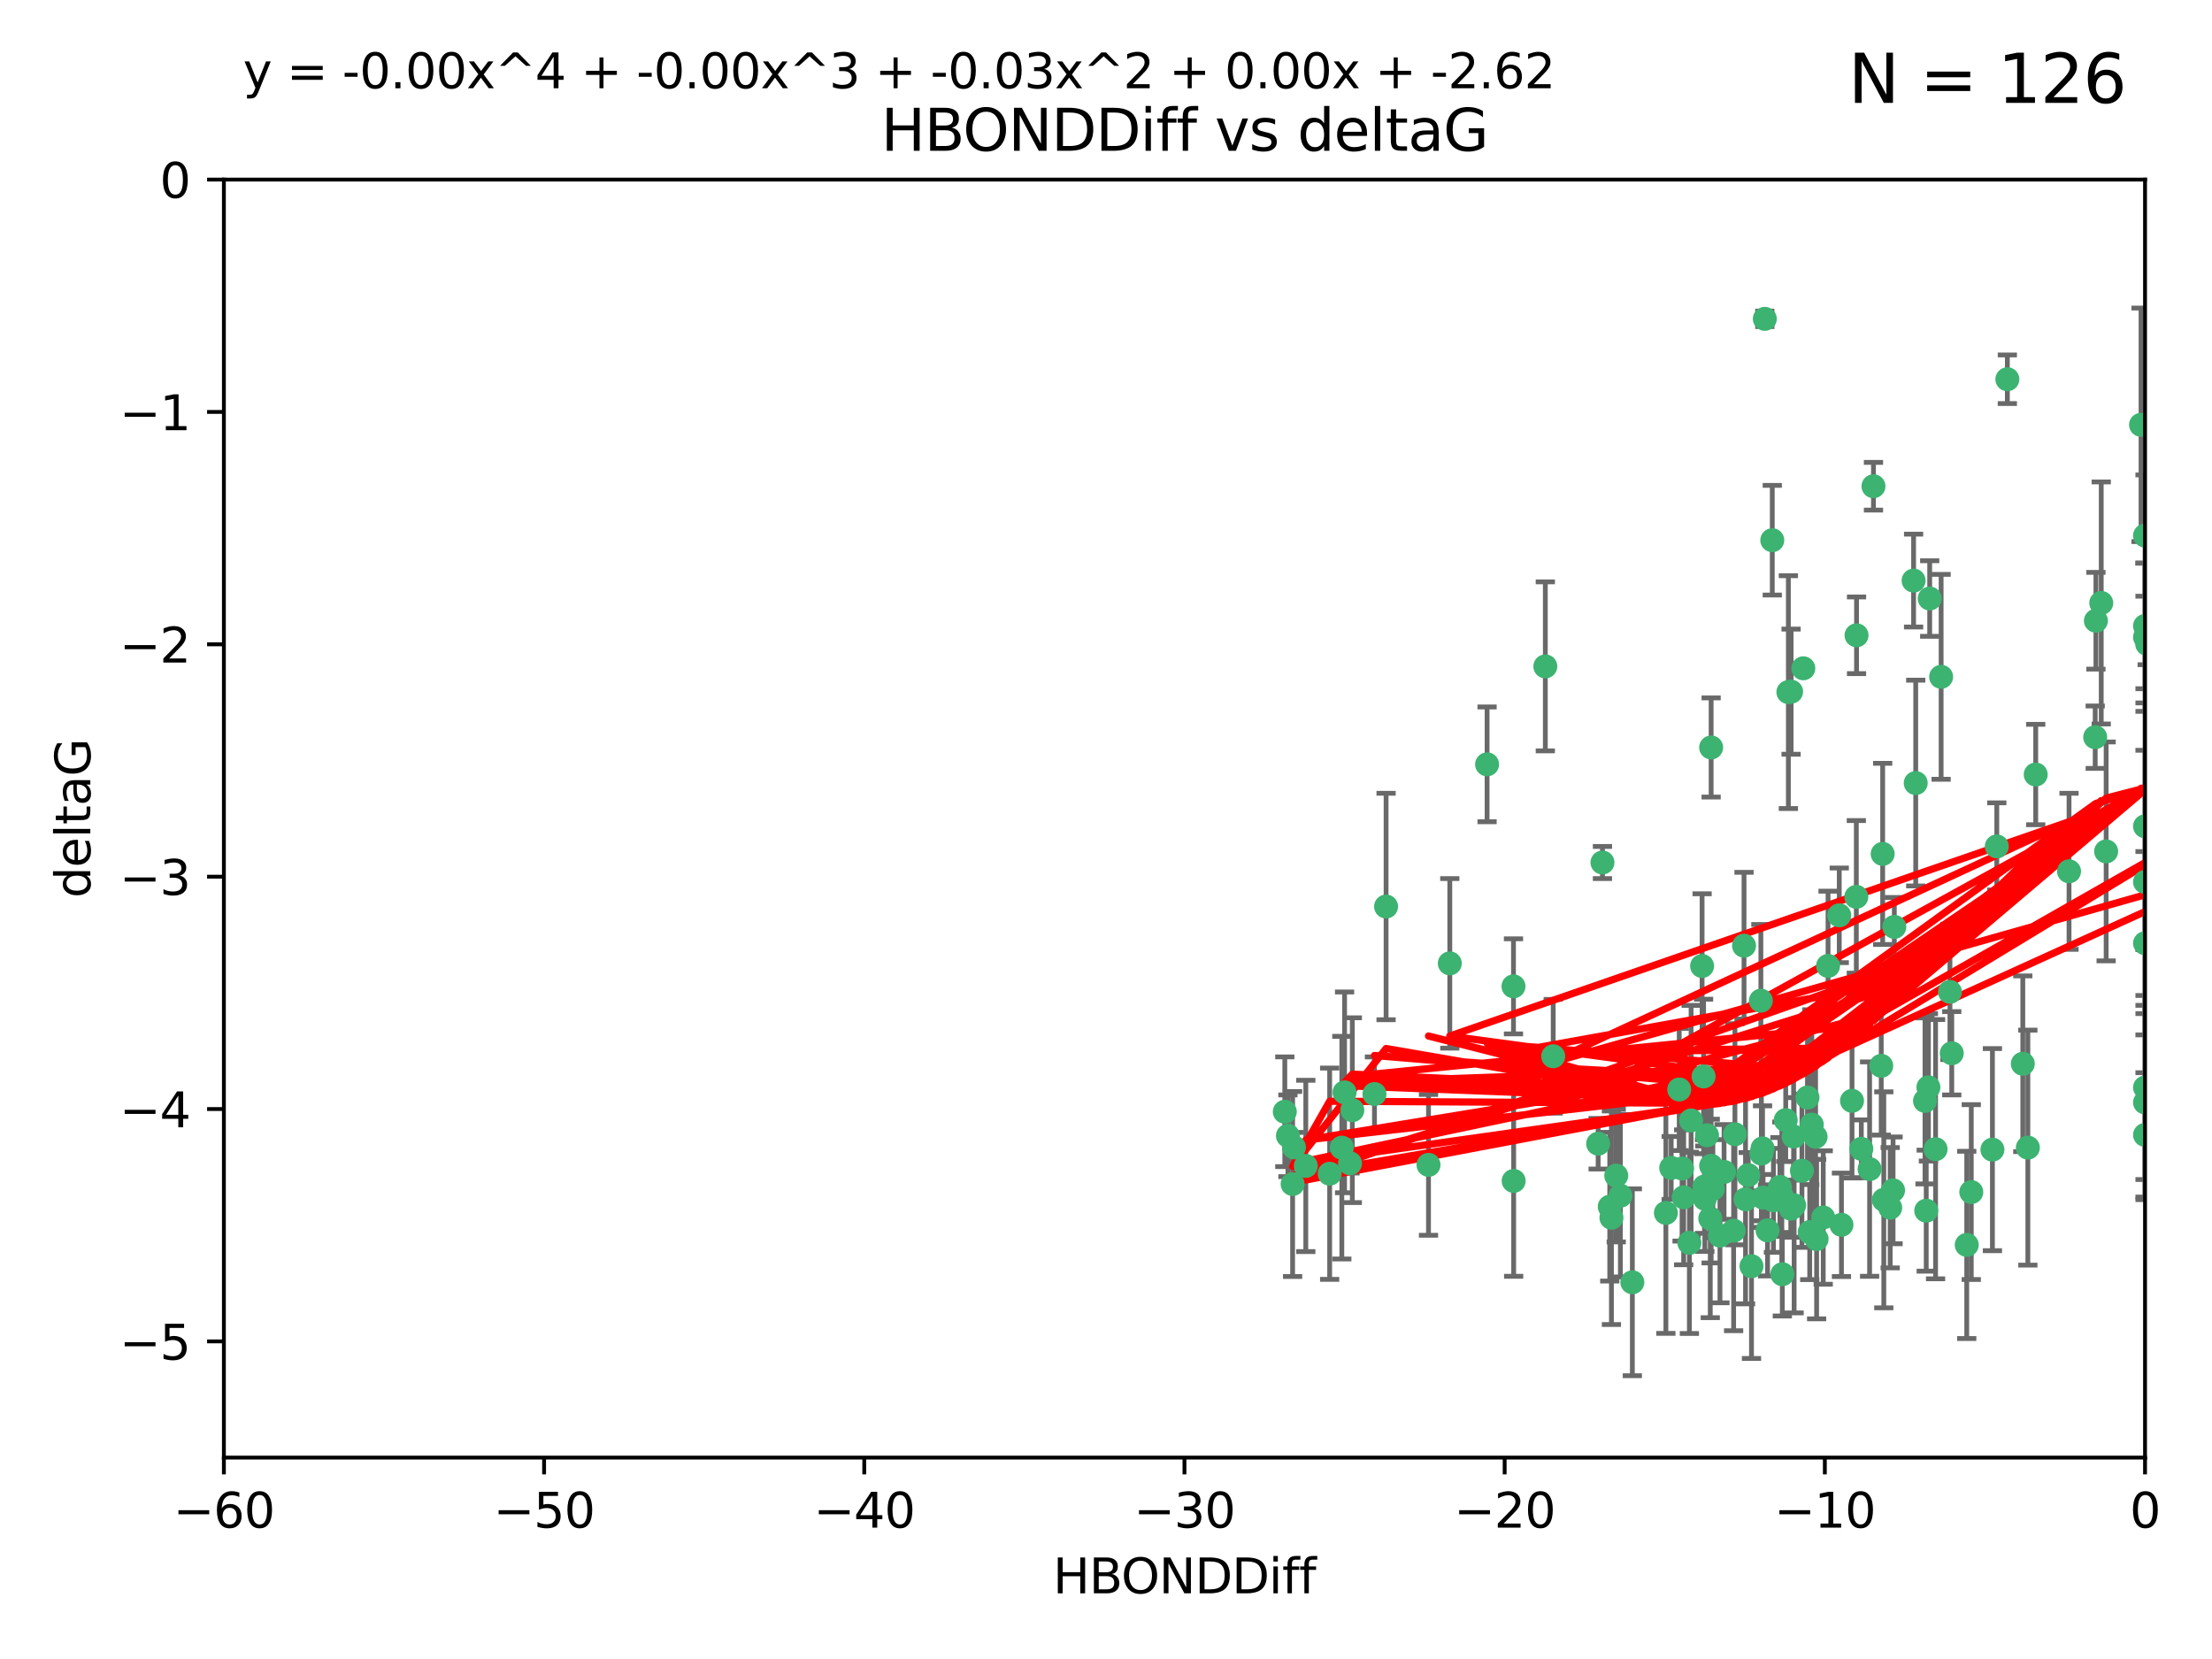 <?xml version="1.0" encoding="utf-8" standalone="no"?>
<!DOCTYPE svg PUBLIC "-//W3C//DTD SVG 1.1//EN"
  "http://www.w3.org/Graphics/SVG/1.1/DTD/svg11.dtd">
<svg xmlns:xlink="http://www.w3.org/1999/xlink" width="460.8pt" height="345.6pt" viewBox="0 0 460.8 345.6" xmlns="http://www.w3.org/2000/svg" version="1.1">
 <defs>
  <style type="text/css">*{stroke-linejoin: round; stroke-linecap: butt}</style>
 </defs>
 <g id="figure_1">
  <g id="patch_1">
   <path d="M 0 345.6 
L 460.8 345.6 
L 460.8 0 
L 0 0 
z
" style="fill: #ffffff"/>
  </g>
  <g id="axes_1">
   <g id="patch_2">
    <path d="M 46.64 303.64 
L 446.85 303.64 
L 446.85 37.411 
L 46.64 37.411 
z
" style="fill: #ffffff"/>
   </g>
   <g id="PathCollection_1">
    <defs>
     <path id="ma6c71dc8d3" d="M 0 1.118 
C 0.297 1.118 0.581 1 0.791 0.791 
C 1 0.581 1.118 0.297 1.118 0 
C 1.118 -0.297 1 -0.581 0.791 -0.791 
C 0.581 -1 0.297 -1.118 0 -1.118 
C -0.297 -1.118 -0.581 -1 -0.791 -0.791 
C -1 -0.581 -1.118 -0.297 -1.118 0 
C -1.118 0.297 -1 0.581 -0.791 0.791 
C -0.581 1 -0.297 1.118 0 1.118 
z
" style="stroke: #3cb371"/>
    </defs>
    <g clip-path="url(#p2751495eaa)">
     <use xlink:href="#ma6c71dc8d3" x="335.341" y="251.376" style="fill: #3cb371; stroke: #3cb371"/>
     <use xlink:href="#ma6c71dc8d3" x="364.189" y="244.802" style="fill: #3cb371; stroke: #3cb371"/>
     <use xlink:href="#ma6c71dc8d3" x="351.931" y="258.906" style="fill: #3cb371; stroke: #3cb371"/>
     <use xlink:href="#ma6c71dc8d3" x="368.215" y="256.313" style="fill: #3cb371; stroke: #3cb371"/>
     <use xlink:href="#ma6c71dc8d3" x="373.059" y="251.786" style="fill: #3cb371; stroke: #3cb371"/>
     <use xlink:href="#ma6c71dc8d3" x="377.43" y="234.279" style="fill: #3cb371; stroke: #3cb371"/>
     <use xlink:href="#ma6c71dc8d3" x="337.557" y="249.089" style="fill: #3cb371; stroke: #3cb371"/>
     <use xlink:href="#ma6c71dc8d3" x="373.64" y="236.761" style="fill: #3cb371; stroke: #3cb371"/>
     <use xlink:href="#ma6c71dc8d3" x="340.047" y="267.123" style="fill: #3cb371; stroke: #3cb371"/>
     <use xlink:href="#ma6c71dc8d3" x="335.69" y="253.675" style="fill: #3cb371; stroke: #3cb371"/>
     <use xlink:href="#ma6c71dc8d3" x="272.022" y="242.885" style="fill: #3cb371; stroke: #3cb371"/>
     <use xlink:href="#ma6c71dc8d3" x="371.188" y="249.184" style="fill: #3cb371; stroke: #3cb371"/>
     <use xlink:href="#ma6c71dc8d3" x="336.694" y="244.904" style="fill: #3cb371; stroke: #3cb371"/>
     <use xlink:href="#ma6c71dc8d3" x="315.323" y="246.006" style="fill: #3cb371; stroke: #3cb371"/>
     <use xlink:href="#ma6c71dc8d3" x="383.608" y="255.153" style="fill: #3cb371; stroke: #3cb371"/>
     <use xlink:href="#ma6c71dc8d3" x="269.556" y="239.006" style="fill: #3cb371; stroke: #3cb371"/>
     <use xlink:href="#ma6c71dc8d3" x="361.144" y="256.374" style="fill: #3cb371; stroke: #3cb371"/>
     <use xlink:href="#ma6c71dc8d3" x="366.927" y="240.322" style="fill: #3cb371; stroke: #3cb371"/>
     <use xlink:href="#ma6c71dc8d3" x="350.738" y="249.42" style="fill: #3cb371; stroke: #3cb371"/>
     <use xlink:href="#ma6c71dc8d3" x="378.435" y="258.124" style="fill: #3cb371; stroke: #3cb371"/>
     <use xlink:href="#ma6c71dc8d3" x="280.099" y="227.56" style="fill: #3cb371; stroke: #3cb371"/>
     <use xlink:href="#ma6c71dc8d3" x="281.711" y="231.275" style="fill: #3cb371; stroke: #3cb371"/>
     <use xlink:href="#ma6c71dc8d3" x="332.922" y="238.257" style="fill: #3cb371; stroke: #3cb371"/>
     <use xlink:href="#ma6c71dc8d3" x="279.527" y="239.079" style="fill: #3cb371; stroke: #3cb371"/>
     <use xlink:href="#ma6c71dc8d3" x="361.418" y="236.29" style="fill: #3cb371; stroke: #3cb371"/>
     <use xlink:href="#ma6c71dc8d3" x="370.791" y="247.264" style="fill: #3cb371; stroke: #3cb371"/>
     <use xlink:href="#ma6c71dc8d3" x="348.14" y="243.297" style="fill: #3cb371; stroke: #3cb371"/>
     <use xlink:href="#ma6c71dc8d3" x="352.286" y="233.408" style="fill: #3cb371; stroke: #3cb371"/>
     <use xlink:href="#ma6c71dc8d3" x="378.221" y="236.812" style="fill: #3cb371; stroke: #3cb371"/>
     <use xlink:href="#ma6c71dc8d3" x="363.626" y="249.834" style="fill: #3cb371; stroke: #3cb371"/>
     <use xlink:href="#ma6c71dc8d3" x="281.237" y="242.343" style="fill: #3cb371; stroke: #3cb371"/>
     <use xlink:href="#ma6c71dc8d3" x="389.473" y="243.546" style="fill: #3cb371; stroke: #3cb371"/>
     <use xlink:href="#ma6c71dc8d3" x="347.034" y="252.67" style="fill: #3cb371; stroke: #3cb371"/>
     <use xlink:href="#ma6c71dc8d3" x="276.992" y="244.506" style="fill: #3cb371; stroke: #3cb371"/>
     <use xlink:href="#ma6c71dc8d3" x="269.274" y="246.652" style="fill: #3cb371; stroke: #3cb371"/>
     <use xlink:href="#ma6c71dc8d3" x="288.745" y="188.844" style="fill: #3cb371; stroke: #3cb371"/>
     <use xlink:href="#ma6c71dc8d3" x="356.28" y="253.824" style="fill: #3cb371; stroke: #3cb371"/>
     <use xlink:href="#ma6c71dc8d3" x="358.301" y="257.405" style="fill: #3cb371; stroke: #3cb371"/>
     <use xlink:href="#ma6c71dc8d3" x="373.75" y="251.078" style="fill: #3cb371; stroke: #3cb371"/>
     <use xlink:href="#ma6c71dc8d3" x="364.868" y="263.771" style="fill: #3cb371; stroke: #3cb371"/>
     <use xlink:href="#ma6c71dc8d3" x="355.151" y="249.721" style="fill: #3cb371; stroke: #3cb371"/>
     <use xlink:href="#ma6c71dc8d3" x="367.286" y="249.489" style="fill: #3cb371; stroke: #3cb371"/>
     <use xlink:href="#ma6c71dc8d3" x="367.643" y="66.421" style="fill: #3cb371; stroke: #3cb371"/>
     <use xlink:href="#ma6c71dc8d3" x="379.813" y="253.628" style="fill: #3cb371; stroke: #3cb371"/>
     <use xlink:href="#ma6c71dc8d3" x="393.763" y="251.587" style="fill: #3cb371; stroke: #3cb371"/>
     <use xlink:href="#ma6c71dc8d3" x="367.169" y="239.231" style="fill: #3cb371; stroke: #3cb371"/>
     <use xlink:href="#ma6c71dc8d3" x="356.818" y="247.636" style="fill: #3cb371; stroke: #3cb371"/>
     <use xlink:href="#ma6c71dc8d3" x="375.375" y="243.883" style="fill: #3cb371; stroke: #3cb371"/>
     <use xlink:href="#ma6c71dc8d3" x="380.815" y="201.217" style="fill: #3cb371; stroke: #3cb371"/>
     <use xlink:href="#ma6c71dc8d3" x="369.439" y="250.053" style="fill: #3cb371; stroke: #3cb371"/>
     <use xlink:href="#ma6c71dc8d3" x="286.325" y="227.915" style="fill: #3cb371; stroke: #3cb371"/>
     <use xlink:href="#ma6c71dc8d3" x="371.289" y="265.443" style="fill: #3cb371; stroke: #3cb371"/>
     <use xlink:href="#ma6c71dc8d3" x="461.043" y="160.932" style="fill: #3cb371; stroke: #3cb371"/>
     <use xlink:href="#ma6c71dc8d3" x="392.43" y="249.947" style="fill: #3cb371; stroke: #3cb371"/>
     <use xlink:href="#ma6c71dc8d3" x="376.997" y="256.665" style="fill: #3cb371; stroke: #3cb371"/>
     <use xlink:href="#ma6c71dc8d3" x="309.787" y="159.227" style="fill: #3cb371; stroke: #3cb371"/>
     <use xlink:href="#ma6c71dc8d3" x="355.078" y="247.167" style="fill: #3cb371; stroke: #3cb371"/>
     <use xlink:href="#ma6c71dc8d3" x="387.747" y="239.326" style="fill: #3cb371; stroke: #3cb371"/>
     <use xlink:href="#ma6c71dc8d3" x="385.806" y="229.326" style="fill: #3cb371; stroke: #3cb371"/>
     <use xlink:href="#ma6c71dc8d3" x="354.578" y="201.236" style="fill: #3cb371; stroke: #3cb371"/>
     <use xlink:href="#ma6c71dc8d3" x="356.461" y="242.854" style="fill: #3cb371; stroke: #3cb371"/>
     <use xlink:href="#ma6c71dc8d3" x="386.75" y="132.347" style="fill: #3cb371; stroke: #3cb371"/>
     <use xlink:href="#ma6c71dc8d3" x="372.551" y="144.179" style="fill: #3cb371; stroke: #3cb371"/>
     <use xlink:href="#ma6c71dc8d3" x="302.019" y="200.688" style="fill: #3cb371; stroke: #3cb371"/>
     <use xlink:href="#ma6c71dc8d3" x="431.018" y="181.512" style="fill: #3cb371; stroke: #3cb371"/>
     <use xlink:href="#ma6c71dc8d3" x="321.92" y="138.821" style="fill: #3cb371; stroke: #3cb371"/>
     <use xlink:href="#ma6c71dc8d3" x="467.182" y="182.373" style="fill: #3cb371; stroke: #3cb371"/>
     <use xlink:href="#ma6c71dc8d3" x="359.153" y="244.134" style="fill: #3cb371; stroke: #3cb371"/>
     <use xlink:href="#ma6c71dc8d3" x="371.999" y="233.345" style="fill: #3cb371; stroke: #3cb371"/>
     <use xlink:href="#ma6c71dc8d3" x="350.408" y="243.424" style="fill: #3cb371; stroke: #3cb371"/>
     <use xlink:href="#ma6c71dc8d3" x="409.709" y="259.335" style="fill: #3cb371; stroke: #3cb371"/>
     <use xlink:href="#ma6c71dc8d3" x="354.889" y="224.244" style="fill: #3cb371; stroke: #3cb371"/>
     <use xlink:href="#ma6c71dc8d3" x="267.647" y="231.598" style="fill: #3cb371; stroke: #3cb371"/>
     <use xlink:href="#ma6c71dc8d3" x="404.373" y="140.995" style="fill: #3cb371; stroke: #3cb371"/>
     <use xlink:href="#ma6c71dc8d3" x="437.727" y="125.606" style="fill: #3cb371; stroke: #3cb371"/>
     <use xlink:href="#ma6c71dc8d3" x="398.637" y="120.947" style="fill: #3cb371; stroke: #3cb371"/>
     <use xlink:href="#ma6c71dc8d3" x="268.297" y="236.603" style="fill: #3cb371; stroke: #3cb371"/>
     <use xlink:href="#ma6c71dc8d3" x="356.461" y="155.71" style="fill: #3cb371; stroke: #3cb371"/>
     <use xlink:href="#ma6c71dc8d3" x="446.85" y="236.42" style="fill: #3cb371; stroke: #3cb371"/>
     <use xlink:href="#ma6c71dc8d3" x="375.66" y="139.219" style="fill: #3cb371; stroke: #3cb371"/>
     <use xlink:href="#ma6c71dc8d3" x="391.895" y="222.034" style="fill: #3cb371; stroke: #3cb371"/>
     <use xlink:href="#ma6c71dc8d3" x="415.968" y="176.324" style="fill: #3cb371; stroke: #3cb371"/>
     <use xlink:href="#ma6c71dc8d3" x="406.209" y="206.631" style="fill: #3cb371; stroke: #3cb371"/>
     <use xlink:href="#ma6c71dc8d3" x="401.269" y="252.205" style="fill: #3cb371; stroke: #3cb371"/>
     <use xlink:href="#ma6c71dc8d3" x="410.653" y="248.33" style="fill: #3cb371; stroke: #3cb371"/>
     <use xlink:href="#ma6c71dc8d3" x="438.748" y="177.364" style="fill: #3cb371; stroke: #3cb371"/>
     <use xlink:href="#ma6c71dc8d3" x="446.85" y="130.393" style="fill: #3cb371; stroke: #3cb371"/>
     <use xlink:href="#ma6c71dc8d3" x="373.118" y="144.086" style="fill: #3cb371; stroke: #3cb371"/>
     <use xlink:href="#ma6c71dc8d3" x="323.561" y="220.042" style="fill: #3cb371; stroke: #3cb371"/>
     <use xlink:href="#ma6c71dc8d3" x="297.583" y="242.663" style="fill: #3cb371; stroke: #3cb371"/>
     <use xlink:href="#ma6c71dc8d3" x="355.603" y="236.492" style="fill: #3cb371; stroke: #3cb371"/>
     <use xlink:href="#ma6c71dc8d3" x="418.169" y="79.004" style="fill: #3cb371; stroke: #3cb371"/>
     <use xlink:href="#ma6c71dc8d3" x="386.706" y="186.829" style="fill: #3cb371; stroke: #3cb371"/>
     <use xlink:href="#ma6c71dc8d3" x="376.533" y="228.634" style="fill: #3cb371; stroke: #3cb371"/>
     <use xlink:href="#ma6c71dc8d3" x="424.077" y="161.344" style="fill: #3cb371; stroke: #3cb371"/>
     <use xlink:href="#ma6c71dc8d3" x="390.278" y="101.292" style="fill: #3cb371; stroke: #3cb371"/>
     <use xlink:href="#ma6c71dc8d3" x="401.723" y="226.513" style="fill: #3cb371; stroke: #3cb371"/>
     <use xlink:href="#ma6c71dc8d3" x="399.08" y="163.127" style="fill: #3cb371; stroke: #3cb371"/>
     <use xlink:href="#ma6c71dc8d3" x="315.286" y="205.474" style="fill: #3cb371; stroke: #3cb371"/>
     <use xlink:href="#ma6c71dc8d3" x="383.153" y="190.68" style="fill: #3cb371; stroke: #3cb371"/>
     <use xlink:href="#ma6c71dc8d3" x="366.821" y="208.457" style="fill: #3cb371; stroke: #3cb371"/>
     <use xlink:href="#ma6c71dc8d3" x="446.85" y="196.492" style="fill: #3cb371; stroke: #3cb371"/>
     <use xlink:href="#ma6c71dc8d3" x="363.313" y="197.007" style="fill: #3cb371; stroke: #3cb371"/>
     <use xlink:href="#ma6c71dc8d3" x="401.013" y="229.336" style="fill: #3cb371; stroke: #3cb371"/>
     <use xlink:href="#ma6c71dc8d3" x="369.197" y="112.533" style="fill: #3cb371; stroke: #3cb371"/>
     <use xlink:href="#ma6c71dc8d3" x="401.991" y="124.685" style="fill: #3cb371; stroke: #3cb371"/>
     <use xlink:href="#ma6c71dc8d3" x="406.587" y="219.415" style="fill: #3cb371; stroke: #3cb371"/>
     <use xlink:href="#ma6c71dc8d3" x="422.439" y="239.073" style="fill: #3cb371; stroke: #3cb371"/>
     <use xlink:href="#ma6c71dc8d3" x="446.85" y="183.726" style="fill: #3cb371; stroke: #3cb371"/>
     <use xlink:href="#ma6c71dc8d3" x="349.815" y="226.96" style="fill: #3cb371; stroke: #3cb371"/>
     <use xlink:href="#ma6c71dc8d3" x="436.469" y="153.568" style="fill: #3cb371; stroke: #3cb371"/>
     <use xlink:href="#ma6c71dc8d3" x="394.622" y="193.089" style="fill: #3cb371; stroke: #3cb371"/>
     <use xlink:href="#ma6c71dc8d3" x="446.85" y="229.664" style="fill: #3cb371; stroke: #3cb371"/>
     <use xlink:href="#ma6c71dc8d3" x="394.36" y="247.971" style="fill: #3cb371; stroke: #3cb371"/>
     <use xlink:href="#ma6c71dc8d3" x="415.057" y="239.49" style="fill: #3cb371; stroke: #3cb371"/>
     <use xlink:href="#ma6c71dc8d3" x="446.85" y="172.129" style="fill: #3cb371; stroke: #3cb371"/>
     <use xlink:href="#ma6c71dc8d3" x="403.215" y="239.393" style="fill: #3cb371; stroke: #3cb371"/>
     <use xlink:href="#ma6c71dc8d3" x="421.387" y="221.602" style="fill: #3cb371; stroke: #3cb371"/>
     <use xlink:href="#ma6c71dc8d3" x="446.85" y="132.74" style="fill: #3cb371; stroke: #3cb371"/>
     <use xlink:href="#ma6c71dc8d3" x="436.618" y="129.316" style="fill: #3cb371; stroke: #3cb371"/>
     <use xlink:href="#ma6c71dc8d3" x="447.3" y="134.155" style="fill: #3cb371; stroke: #3cb371"/>
     <use xlink:href="#ma6c71dc8d3" x="392.195" y="177.883" style="fill: #3cb371; stroke: #3cb371"/>
     <use xlink:href="#ma6c71dc8d3" x="333.82" y="179.678" style="fill: #3cb371; stroke: #3cb371"/>
     <use xlink:href="#ma6c71dc8d3" x="446.85" y="226.55" style="fill: #3cb371; stroke: #3cb371"/>
     <use xlink:href="#ma6c71dc8d3" x="446.017" y="88.495" style="fill: #3cb371; stroke: #3cb371"/>
     <use xlink:href="#ma6c71dc8d3" x="446.85" y="111.569" style="fill: #3cb371; stroke: #3cb371"/>
    </g>
   </g>
   <g id="matplotlib.axis_1">
    <g id="xtick_1">
     <g id="line2d_1">
      <defs>
       <path id="mc3b5a08749" d="M 0 0 
L 0 3.5 
" style="stroke: #000000; stroke-width: 0.8"/>
      </defs>
      <g>
       <use xlink:href="#mc3b5a08749" x="46.64" y="303.64" style="stroke: #000000; stroke-width: 0.8"/>
      </g>
     </g>
     <g id="text_1">
      <!-- −60 -->
      <g transform="translate(36.088 318.238)scale(0.1 -0.1)">
       <defs>
        <path id="DejaVuSans-2212" d="M 678 2272 
L 4684 2272 
L 4684 1741 
L 678 1741 
L 678 2272 
z
" transform="scale(0.016)"/>
        <path id="DejaVuSans-36" d="M 2113 2584 
Q 1688 2584 1439 2293 
Q 1191 2003 1191 1497 
Q 1191 994 1439 701 
Q 1688 409 2113 409 
Q 2538 409 2786 701 
Q 3034 994 3034 1497 
Q 3034 2003 2786 2293 
Q 2538 2584 2113 2584 
z
M 3366 4563 
L 3366 3988 
Q 3128 4100 2886 4159 
Q 2644 4219 2406 4219 
Q 1781 4219 1451 3797 
Q 1122 3375 1075 2522 
Q 1259 2794 1537 2939 
Q 1816 3084 2150 3084 
Q 2853 3084 3261 2657 
Q 3669 2231 3669 1497 
Q 3669 778 3244 343 
Q 2819 -91 2113 -91 
Q 1303 -91 875 529 
Q 447 1150 447 2328 
Q 447 3434 972 4092 
Q 1497 4750 2381 4750 
Q 2619 4750 2861 4703 
Q 3103 4656 3366 4563 
z
" transform="scale(0.016)"/>
        <path id="DejaVuSans-30" d="M 2034 4250 
Q 1547 4250 1301 3770 
Q 1056 3291 1056 2328 
Q 1056 1369 1301 889 
Q 1547 409 2034 409 
Q 2525 409 2770 889 
Q 3016 1369 3016 2328 
Q 3016 3291 2770 3770 
Q 2525 4250 2034 4250 
z
M 2034 4750 
Q 2819 4750 3233 4129 
Q 3647 3509 3647 2328 
Q 3647 1150 3233 529 
Q 2819 -91 2034 -91 
Q 1250 -91 836 529 
Q 422 1150 422 2328 
Q 422 3509 836 4129 
Q 1250 4750 2034 4750 
z
" transform="scale(0.016)"/>
       </defs>
       <use xlink:href="#DejaVuSans-2212"/>
       <use xlink:href="#DejaVuSans-36" x="83.789"/>
       <use xlink:href="#DejaVuSans-30" x="147.412"/>
      </g>
     </g>
    </g>
    <g id="xtick_2">
     <g id="line2d_2">
      <g>
       <use xlink:href="#mc3b5a08749" x="113.342" y="303.64" style="stroke: #000000; stroke-width: 0.8"/>
      </g>
     </g>
     <g id="text_2">
      <!-- −50 -->
      <g transform="translate(102.789 318.238)scale(0.1 -0.1)">
       <defs>
        <path id="DejaVuSans-35" d="M 691 4666 
L 3169 4666 
L 3169 4134 
L 1269 4134 
L 1269 2991 
Q 1406 3038 1543 3061 
Q 1681 3084 1819 3084 
Q 2600 3084 3056 2656 
Q 3513 2228 3513 1497 
Q 3513 744 3044 326 
Q 2575 -91 1722 -91 
Q 1428 -91 1123 -41 
Q 819 9 494 109 
L 494 744 
Q 775 591 1075 516 
Q 1375 441 1709 441 
Q 2250 441 2565 725 
Q 2881 1009 2881 1497 
Q 2881 1984 2565 2268 
Q 2250 2553 1709 2553 
Q 1456 2553 1204 2497 
Q 953 2441 691 2322 
L 691 4666 
z
" transform="scale(0.016)"/>
       </defs>
       <use xlink:href="#DejaVuSans-2212"/>
       <use xlink:href="#DejaVuSans-35" x="83.789"/>
       <use xlink:href="#DejaVuSans-30" x="147.412"/>
      </g>
     </g>
    </g>
    <g id="xtick_3">
     <g id="line2d_3">
      <g>
       <use xlink:href="#mc3b5a08749" x="180.043" y="303.64" style="stroke: #000000; stroke-width: 0.8"/>
      </g>
     </g>
     <g id="text_3">
      <!-- −40 -->
      <g transform="translate(169.491 318.238)scale(0.1 -0.1)">
       <defs>
        <path id="DejaVuSans-34" d="M 2419 4116 
L 825 1625 
L 2419 1625 
L 2419 4116 
z
M 2253 4666 
L 3047 4666 
L 3047 1625 
L 3713 1625 
L 3713 1100 
L 3047 1100 
L 3047 0 
L 2419 0 
L 2419 1100 
L 313 1100 
L 313 1709 
L 2253 4666 
z
" transform="scale(0.016)"/>
       </defs>
       <use xlink:href="#DejaVuSans-2212"/>
       <use xlink:href="#DejaVuSans-34" x="83.789"/>
       <use xlink:href="#DejaVuSans-30" x="147.412"/>
      </g>
     </g>
    </g>
    <g id="xtick_4">
     <g id="line2d_4">
      <g>
       <use xlink:href="#mc3b5a08749" x="246.745" y="303.64" style="stroke: #000000; stroke-width: 0.8"/>
      </g>
     </g>
     <g id="text_4">
      <!-- −30 -->
      <g transform="translate(236.193 318.238)scale(0.1 -0.1)">
       <defs>
        <path id="DejaVuSans-33" d="M 2597 2516 
Q 3050 2419 3304 2112 
Q 3559 1806 3559 1356 
Q 3559 666 3084 287 
Q 2609 -91 1734 -91 
Q 1441 -91 1130 -33 
Q 819 25 488 141 
L 488 750 
Q 750 597 1062 519 
Q 1375 441 1716 441 
Q 2309 441 2620 675 
Q 2931 909 2931 1356 
Q 2931 1769 2642 2001 
Q 2353 2234 1838 2234 
L 1294 2234 
L 1294 2753 
L 1863 2753 
Q 2328 2753 2575 2939 
Q 2822 3125 2822 3475 
Q 2822 3834 2567 4026 
Q 2313 4219 1838 4219 
Q 1578 4219 1281 4162 
Q 984 4106 628 3988 
L 628 4550 
Q 988 4650 1302 4700 
Q 1616 4750 1894 4750 
Q 2613 4750 3031 4423 
Q 3450 4097 3450 3541 
Q 3450 3153 3228 2886 
Q 3006 2619 2597 2516 
z
" transform="scale(0.016)"/>
       </defs>
       <use xlink:href="#DejaVuSans-2212"/>
       <use xlink:href="#DejaVuSans-33" x="83.789"/>
       <use xlink:href="#DejaVuSans-30" x="147.412"/>
      </g>
     </g>
    </g>
    <g id="xtick_5">
     <g id="line2d_5">
      <g>
       <use xlink:href="#mc3b5a08749" x="313.447" y="303.64" style="stroke: #000000; stroke-width: 0.8"/>
      </g>
     </g>
     <g id="text_5">
      <!-- −20 -->
      <g transform="translate(302.894 318.238)scale(0.1 -0.1)">
       <defs>
        <path id="DejaVuSans-32" d="M 1228 531 
L 3431 531 
L 3431 0 
L 469 0 
L 469 531 
Q 828 903 1448 1529 
Q 2069 2156 2228 2338 
Q 2531 2678 2651 2914 
Q 2772 3150 2772 3378 
Q 2772 3750 2511 3984 
Q 2250 4219 1831 4219 
Q 1534 4219 1204 4116 
Q 875 4013 500 3803 
L 500 4441 
Q 881 4594 1212 4672 
Q 1544 4750 1819 4750 
Q 2544 4750 2975 4387 
Q 3406 4025 3406 3419 
Q 3406 3131 3298 2873 
Q 3191 2616 2906 2266 
Q 2828 2175 2409 1742 
Q 1991 1309 1228 531 
z
" transform="scale(0.016)"/>
       </defs>
       <use xlink:href="#DejaVuSans-2212"/>
       <use xlink:href="#DejaVuSans-32" x="83.789"/>
       <use xlink:href="#DejaVuSans-30" x="147.412"/>
      </g>
     </g>
    </g>
    <g id="xtick_6">
     <g id="line2d_6">
      <g>
       <use xlink:href="#mc3b5a08749" x="380.148" y="303.64" style="stroke: #000000; stroke-width: 0.8"/>
      </g>
     </g>
     <g id="text_6">
      <!-- −10 -->
      <g transform="translate(369.596 318.238)scale(0.1 -0.1)">
       <defs>
        <path id="DejaVuSans-31" d="M 794 531 
L 1825 531 
L 1825 4091 
L 703 3866 
L 703 4441 
L 1819 4666 
L 2450 4666 
L 2450 531 
L 3481 531 
L 3481 0 
L 794 0 
L 794 531 
z
" transform="scale(0.016)"/>
       </defs>
       <use xlink:href="#DejaVuSans-2212"/>
       <use xlink:href="#DejaVuSans-31" x="83.789"/>
       <use xlink:href="#DejaVuSans-30" x="147.412"/>
      </g>
     </g>
    </g>
    <g id="xtick_7">
     <g id="line2d_7">
      <g>
       <use xlink:href="#mc3b5a08749" x="446.85" y="303.64" style="stroke: #000000; stroke-width: 0.8"/>
      </g>
     </g>
     <g id="text_7">
      <!-- 0 -->
      <g transform="translate(443.669 318.238)scale(0.1 -0.1)">
       <use xlink:href="#DejaVuSans-30"/>
      </g>
     </g>
    </g>
    <g id="text_8">
     <!-- HBONDDiff -->
     <g transform="translate(219.356 331.917)scale(0.1 -0.1)">
      <defs>
       <path id="DejaVuSans-48" d="M 628 4666 
L 1259 4666 
L 1259 2753 
L 3553 2753 
L 3553 4666 
L 4184 4666 
L 4184 0 
L 3553 0 
L 3553 2222 
L 1259 2222 
L 1259 0 
L 628 0 
L 628 4666 
z
" transform="scale(0.016)"/>
       <path id="DejaVuSans-42" d="M 1259 2228 
L 1259 519 
L 2272 519 
Q 2781 519 3026 730 
Q 3272 941 3272 1375 
Q 3272 1813 3026 2020 
Q 2781 2228 2272 2228 
L 1259 2228 
z
M 1259 4147 
L 1259 2741 
L 2194 2741 
Q 2656 2741 2882 2914 
Q 3109 3088 3109 3444 
Q 3109 3797 2882 3972 
Q 2656 4147 2194 4147 
L 1259 4147 
z
M 628 4666 
L 2241 4666 
Q 2963 4666 3353 4366 
Q 3744 4066 3744 3513 
Q 3744 3084 3544 2831 
Q 3344 2578 2956 2516 
Q 3422 2416 3680 2098 
Q 3938 1781 3938 1306 
Q 3938 681 3513 340 
Q 3088 0 2303 0 
L 628 0 
L 628 4666 
z
" transform="scale(0.016)"/>
       <path id="DejaVuSans-4f" d="M 2522 4238 
Q 1834 4238 1429 3725 
Q 1025 3213 1025 2328 
Q 1025 1447 1429 934 
Q 1834 422 2522 422 
Q 3209 422 3611 934 
Q 4013 1447 4013 2328 
Q 4013 3213 3611 3725 
Q 3209 4238 2522 4238 
z
M 2522 4750 
Q 3503 4750 4090 4092 
Q 4678 3434 4678 2328 
Q 4678 1225 4090 567 
Q 3503 -91 2522 -91 
Q 1538 -91 948 565 
Q 359 1222 359 2328 
Q 359 3434 948 4092 
Q 1538 4750 2522 4750 
z
" transform="scale(0.016)"/>
       <path id="DejaVuSans-4e" d="M 628 4666 
L 1478 4666 
L 3547 763 
L 3547 4666 
L 4159 4666 
L 4159 0 
L 3309 0 
L 1241 3903 
L 1241 0 
L 628 0 
L 628 4666 
z
" transform="scale(0.016)"/>
       <path id="DejaVuSans-44" d="M 1259 4147 
L 1259 519 
L 2022 519 
Q 2988 519 3436 956 
Q 3884 1394 3884 2338 
Q 3884 3275 3436 3711 
Q 2988 4147 2022 4147 
L 1259 4147 
z
M 628 4666 
L 1925 4666 
Q 3281 4666 3915 4102 
Q 4550 3538 4550 2338 
Q 4550 1131 3912 565 
Q 3275 0 1925 0 
L 628 0 
L 628 4666 
z
" transform="scale(0.016)"/>
       <path id="DejaVuSans-69" d="M 603 3500 
L 1178 3500 
L 1178 0 
L 603 0 
L 603 3500 
z
M 603 4863 
L 1178 4863 
L 1178 4134 
L 603 4134 
L 603 4863 
z
" transform="scale(0.016)"/>
       <path id="DejaVuSans-66" d="M 2375 4863 
L 2375 4384 
L 1825 4384 
Q 1516 4384 1395 4259 
Q 1275 4134 1275 3809 
L 1275 3500 
L 2222 3500 
L 2222 3053 
L 1275 3053 
L 1275 0 
L 697 0 
L 697 3053 
L 147 3053 
L 147 3500 
L 697 3500 
L 697 3744 
Q 697 4328 969 4595 
Q 1241 4863 1831 4863 
L 2375 4863 
z
" transform="scale(0.016)"/>
      </defs>
      <use xlink:href="#DejaVuSans-48"/>
      <use xlink:href="#DejaVuSans-42" x="75.195"/>
      <use xlink:href="#DejaVuSans-4f" x="142.049"/>
      <use xlink:href="#DejaVuSans-4e" x="220.76"/>
      <use xlink:href="#DejaVuSans-44" x="295.564"/>
      <use xlink:href="#DejaVuSans-44" x="372.566"/>
      <use xlink:href="#DejaVuSans-69" x="449.568"/>
      <use xlink:href="#DejaVuSans-66" x="477.352"/>
      <use xlink:href="#DejaVuSans-66" x="512.557"/>
     </g>
    </g>
   </g>
   <g id="matplotlib.axis_2">
    <g id="ytick_1">
     <g id="line2d_8">
      <defs>
       <path id="m3b42ba0b16" d="M 0 0 
L -3.5 0 
" style="stroke: #000000; stroke-width: 0.8"/>
      </defs>
      <g>
       <use xlink:href="#m3b42ba0b16" x="46.64" y="279.437" style="stroke: #000000; stroke-width: 0.8"/>
      </g>
     </g>
     <g id="text_9">
      <!-- −5 -->
      <g transform="translate(24.898 283.237)scale(0.1 -0.1)">
       <use xlink:href="#DejaVuSans-2212"/>
       <use xlink:href="#DejaVuSans-35" x="83.789"/>
      </g>
     </g>
    </g>
    <g id="ytick_2">
     <g id="line2d_9">
      <g>
       <use xlink:href="#m3b42ba0b16" x="46.64" y="231.032" style="stroke: #000000; stroke-width: 0.8"/>
      </g>
     </g>
     <g id="text_10">
      <!-- −4 -->
      <g transform="translate(24.898 234.831)scale(0.1 -0.1)">
       <use xlink:href="#DejaVuSans-2212"/>
       <use xlink:href="#DejaVuSans-34" x="83.789"/>
      </g>
     </g>
    </g>
    <g id="ytick_3">
     <g id="line2d_10">
      <g>
       <use xlink:href="#m3b42ba0b16" x="46.64" y="182.627" style="stroke: #000000; stroke-width: 0.8"/>
      </g>
     </g>
     <g id="text_11">
      <!-- −3 -->
      <g transform="translate(24.898 186.426)scale(0.1 -0.1)">
       <use xlink:href="#DejaVuSans-2212"/>
       <use xlink:href="#DejaVuSans-33" x="83.789"/>
      </g>
     </g>
    </g>
    <g id="ytick_4">
     <g id="line2d_11">
      <g>
       <use xlink:href="#m3b42ba0b16" x="46.64" y="134.222" style="stroke: #000000; stroke-width: 0.8"/>
      </g>
     </g>
     <g id="text_12">
      <!-- −2 -->
      <g transform="translate(24.898 138.021)scale(0.1 -0.1)">
       <use xlink:href="#DejaVuSans-2212"/>
       <use xlink:href="#DejaVuSans-32" x="83.789"/>
      </g>
     </g>
    </g>
    <g id="ytick_5">
     <g id="line2d_12">
      <g>
       <use xlink:href="#m3b42ba0b16" x="46.64" y="85.816" style="stroke: #000000; stroke-width: 0.8"/>
      </g>
     </g>
     <g id="text_13">
      <!-- −1 -->
      <g transform="translate(24.898 89.616)scale(0.1 -0.1)">
       <use xlink:href="#DejaVuSans-2212"/>
       <use xlink:href="#DejaVuSans-31" x="83.789"/>
      </g>
     </g>
    </g>
    <g id="ytick_6">
     <g id="line2d_13">
      <g>
       <use xlink:href="#m3b42ba0b16" x="46.64" y="37.411" style="stroke: #000000; stroke-width: 0.8"/>
      </g>
     </g>
     <g id="text_14">
      <!-- 0 -->
      <g transform="translate(33.278 41.21)scale(0.1 -0.1)">
       <use xlink:href="#DejaVuSans-30"/>
      </g>
     </g>
    </g>
    <g id="text_15">
     <!-- deltaG -->
     <g transform="translate(18.818 187.064)rotate(-90)scale(0.1 -0.1)">
      <defs>
       <path id="DejaVuSans-64" d="M 2906 2969 
L 2906 4863 
L 3481 4863 
L 3481 0 
L 2906 0 
L 2906 525 
Q 2725 213 2448 61 
Q 2172 -91 1784 -91 
Q 1150 -91 751 415 
Q 353 922 353 1747 
Q 353 2572 751 3078 
Q 1150 3584 1784 3584 
Q 2172 3584 2448 3432 
Q 2725 3281 2906 2969 
z
M 947 1747 
Q 947 1113 1208 752 
Q 1469 391 1925 391 
Q 2381 391 2643 752 
Q 2906 1113 2906 1747 
Q 2906 2381 2643 2742 
Q 2381 3103 1925 3103 
Q 1469 3103 1208 2742 
Q 947 2381 947 1747 
z
" transform="scale(0.016)"/>
       <path id="DejaVuSans-65" d="M 3597 1894 
L 3597 1613 
L 953 1613 
Q 991 1019 1311 708 
Q 1631 397 2203 397 
Q 2534 397 2845 478 
Q 3156 559 3463 722 
L 3463 178 
Q 3153 47 2828 -22 
Q 2503 -91 2169 -91 
Q 1331 -91 842 396 
Q 353 884 353 1716 
Q 353 2575 817 3079 
Q 1281 3584 2069 3584 
Q 2775 3584 3186 3129 
Q 3597 2675 3597 1894 
z
M 3022 2063 
Q 3016 2534 2758 2815 
Q 2500 3097 2075 3097 
Q 1594 3097 1305 2825 
Q 1016 2553 972 2059 
L 3022 2063 
z
" transform="scale(0.016)"/>
       <path id="DejaVuSans-6c" d="M 603 4863 
L 1178 4863 
L 1178 0 
L 603 0 
L 603 4863 
z
" transform="scale(0.016)"/>
       <path id="DejaVuSans-74" d="M 1172 4494 
L 1172 3500 
L 2356 3500 
L 2356 3053 
L 1172 3053 
L 1172 1153 
Q 1172 725 1289 603 
Q 1406 481 1766 481 
L 2356 481 
L 2356 0 
L 1766 0 
Q 1100 0 847 248 
Q 594 497 594 1153 
L 594 3053 
L 172 3053 
L 172 3500 
L 594 3500 
L 594 4494 
L 1172 4494 
z
" transform="scale(0.016)"/>
       <path id="DejaVuSans-61" d="M 2194 1759 
Q 1497 1759 1228 1600 
Q 959 1441 959 1056 
Q 959 750 1161 570 
Q 1363 391 1709 391 
Q 2188 391 2477 730 
Q 2766 1069 2766 1631 
L 2766 1759 
L 2194 1759 
z
M 3341 1997 
L 3341 0 
L 2766 0 
L 2766 531 
Q 2569 213 2275 61 
Q 1981 -91 1556 -91 
Q 1019 -91 701 211 
Q 384 513 384 1019 
Q 384 1609 779 1909 
Q 1175 2209 1959 2209 
L 2766 2209 
L 2766 2266 
Q 2766 2663 2505 2880 
Q 2244 3097 1772 3097 
Q 1472 3097 1187 3025 
Q 903 2953 641 2809 
L 641 3341 
Q 956 3463 1253 3523 
Q 1550 3584 1831 3584 
Q 2591 3584 2966 3190 
Q 3341 2797 3341 1997 
z
" transform="scale(0.016)"/>
       <path id="DejaVuSans-47" d="M 3809 666 
L 3809 1919 
L 2778 1919 
L 2778 2438 
L 4434 2438 
L 4434 434 
Q 4069 175 3628 42 
Q 3188 -91 2688 -91 
Q 1594 -91 976 548 
Q 359 1188 359 2328 
Q 359 3472 976 4111 
Q 1594 4750 2688 4750 
Q 3144 4750 3555 4637 
Q 3966 4525 4313 4306 
L 4313 3634 
Q 3963 3931 3569 4081 
Q 3175 4231 2741 4231 
Q 1884 4231 1454 3753 
Q 1025 3275 1025 2328 
Q 1025 1384 1454 906 
Q 1884 428 2741 428 
Q 3075 428 3337 486 
Q 3600 544 3809 666 
z
" transform="scale(0.016)"/>
      </defs>
      <use xlink:href="#DejaVuSans-64"/>
      <use xlink:href="#DejaVuSans-65" x="63.477"/>
      <use xlink:href="#DejaVuSans-6c" x="125"/>
      <use xlink:href="#DejaVuSans-74" x="152.783"/>
      <use xlink:href="#DejaVuSans-61" x="191.992"/>
      <use xlink:href="#DejaVuSans-47" x="253.271"/>
     </g>
    </g>
   </g>
   <g id="LineCollection_1">
    <path d="M 335.341 266.868 
L 335.341 235.885 
" clip-path="url(#p2751495eaa)" style="fill: none; stroke: #696969"/>
    <path d="M 364.189 249.5 
L 364.189 240.104 
" clip-path="url(#p2751495eaa)" style="fill: none; stroke: #696969"/>
    <path d="M 351.931 277.791 
L 351.931 240.02 
" clip-path="url(#p2751495eaa)" style="fill: none; stroke: #696969"/>
    <path d="M 368.215 265.803 
L 368.215 246.824 
" clip-path="url(#p2751495eaa)" style="fill: none; stroke: #696969"/>
    <path d="M 373.059 257.734 
L 373.059 245.838 
" clip-path="url(#p2751495eaa)" style="fill: none; stroke: #696969"/>
    <path d="M 377.43 258.2 
L 377.43 210.359 
" clip-path="url(#p2751495eaa)" style="fill: none; stroke: #696969"/>
    <path d="M 337.557 266.002 
L 337.557 232.177 
" clip-path="url(#p2751495eaa)" style="fill: none; stroke: #696969"/>
    <path d="M 373.64 253.12 
L 373.64 220.402 
" clip-path="url(#p2751495eaa)" style="fill: none; stroke: #696969"/>
    <path d="M 340.047 286.59 
L 340.047 247.657 
" clip-path="url(#p2751495eaa)" style="fill: none; stroke: #696969"/>
    <path d="M 335.69 275.917 
L 335.69 231.432 
" clip-path="url(#p2751495eaa)" style="fill: none; stroke: #696969"/>
    <path d="M 272.022 260.726 
L 272.022 225.044 
" clip-path="url(#p2751495eaa)" style="fill: none; stroke: #696969"/>
    <path d="M 371.188 264.639 
L 371.188 233.729 
" clip-path="url(#p2751495eaa)" style="fill: none; stroke: #696969"/>
    <path d="M 336.694 258.718 
L 336.694 231.09 
" clip-path="url(#p2751495eaa)" style="fill: none; stroke: #696969"/>
    <path d="M 315.323 265.875 
L 315.323 226.137 
" clip-path="url(#p2751495eaa)" style="fill: none; stroke: #696969"/>
    <path d="M 383.608 265.926 
L 383.608 244.38 
" clip-path="url(#p2751495eaa)" style="fill: none; stroke: #696969"/>
    <path d="M 269.556 242.114 
L 269.556 235.899 
" clip-path="url(#p2751495eaa)" style="fill: none; stroke: #696969"/>
    <path d="M 361.144 277.212 
L 361.144 235.537 
" clip-path="url(#p2751495eaa)" style="fill: none; stroke: #696969"/>
    <path d="M 366.927 255.689 
L 366.927 224.955 
" clip-path="url(#p2751495eaa)" style="fill: none; stroke: #696969"/>
    <path d="M 350.738 263.474 
L 350.738 235.367 
" clip-path="url(#p2751495eaa)" style="fill: none; stroke: #696969"/>
    <path d="M 378.435 274.738 
L 378.435 241.51 
" clip-path="url(#p2751495eaa)" style="fill: none; stroke: #696969"/>
    <path d="M 280.099 248.472 
L 280.099 206.649 
" clip-path="url(#p2751495eaa)" style="fill: none; stroke: #696969"/>
    <path d="M 281.711 250.525 
L 281.711 212.026 
" clip-path="url(#p2751495eaa)" style="fill: none; stroke: #696969"/>
    <path d="M 332.922 243.53 
L 332.922 232.983 
" clip-path="url(#p2751495eaa)" style="fill: none; stroke: #696969"/>
    <path d="M 279.527 262.268 
L 279.527 215.889 
" clip-path="url(#p2751495eaa)" style="fill: none; stroke: #696969"/>
    <path d="M 361.418 259.32 
L 361.418 213.259 
" clip-path="url(#p2751495eaa)" style="fill: none; stroke: #696969"/>
    <path d="M 370.791 257.556 
L 370.791 236.972 
" clip-path="url(#p2751495eaa)" style="fill: none; stroke: #696969"/>
    <path d="M 348.14 249.844 
L 348.14 236.751 
" clip-path="url(#p2751495eaa)" style="fill: none; stroke: #696969"/>
    <path d="M 352.286 257.378 
L 352.286 209.438 
" clip-path="url(#p2751495eaa)" style="fill: none; stroke: #696969"/>
    <path d="M 378.221 255.933 
L 378.221 217.692 
" clip-path="url(#p2751495eaa)" style="fill: none; stroke: #696969"/>
    <path d="M 363.626 271.614 
L 363.626 228.054 
" clip-path="url(#p2751495eaa)" style="fill: none; stroke: #696969"/>
    <path d="M 281.237 244.362 
L 281.237 240.323 
" clip-path="url(#p2751495eaa)" style="fill: none; stroke: #696969"/>
    <path d="M 389.473 265.877 
L 389.473 221.215 
" clip-path="url(#p2751495eaa)" style="fill: none; stroke: #696969"/>
    <path d="M 347.034 277.765 
L 347.034 227.576 
" clip-path="url(#p2751495eaa)" style="fill: none; stroke: #696969"/>
    <path d="M 276.992 266.515 
L 276.992 222.497 
" clip-path="url(#p2751495eaa)" style="fill: none; stroke: #696969"/>
    <path d="M 269.274 265.921 
L 269.274 227.383 
" clip-path="url(#p2751495eaa)" style="fill: none; stroke: #696969"/>
    <path d="M 288.745 212.428 
L 288.745 165.259 
" clip-path="url(#p2751495eaa)" style="fill: none; stroke: #696969"/>
    <path d="M 356.28 274.494 
L 356.28 233.154 
" clip-path="url(#p2751495eaa)" style="fill: none; stroke: #696969"/>
    <path d="M 358.301 271.395 
L 358.301 243.416 
" clip-path="url(#p2751495eaa)" style="fill: none; stroke: #696969"/>
    <path d="M 373.75 273.501 
L 373.75 228.654 
" clip-path="url(#p2751495eaa)" style="fill: none; stroke: #696969"/>
    <path d="M 364.868 282.994 
L 364.868 244.549 
" clip-path="url(#p2751495eaa)" style="fill: none; stroke: #696969"/>
    <path d="M 355.151 260.7 
L 355.151 238.741 
" clip-path="url(#p2751495eaa)" style="fill: none; stroke: #696969"/>
    <path d="M 367.286 254.312 
L 367.286 244.665 
" clip-path="url(#p2751495eaa)" style="fill: none; stroke: #696969"/>
    <path d="M 367.643 68.034 
L 367.643 64.807 
" clip-path="url(#p2751495eaa)" style="fill: none; stroke: #696969"/>
    <path d="M 379.813 267.528 
L 379.813 239.727 
" clip-path="url(#p2751495eaa)" style="fill: none; stroke: #696969"/>
    <path d="M 393.763 264.121 
L 393.763 239.054 
" clip-path="url(#p2751495eaa)" style="fill: none; stroke: #696969"/>
    <path d="M 367.169 248.098 
L 367.169 230.363 
" clip-path="url(#p2751495eaa)" style="fill: none; stroke: #696969"/>
    <path d="M 356.818 257.858 
L 356.818 237.413 
" clip-path="url(#p2751495eaa)" style="fill: none; stroke: #696969"/>
    <path d="M 375.375 259.845 
L 375.375 227.921 
" clip-path="url(#p2751495eaa)" style="fill: none; stroke: #696969"/>
    <path d="M 380.815 216.787 
L 380.815 185.647 
" clip-path="url(#p2751495eaa)" style="fill: none; stroke: #696969"/>
    <path d="M 369.439 260.879 
L 369.439 239.228 
" clip-path="url(#p2751495eaa)" style="fill: none; stroke: #696969"/>
    <path d="M 286.325 235.653 
L 286.325 220.177 
" clip-path="url(#p2751495eaa)" style="fill: none; stroke: #696969"/>
    <path d="M 371.289 274.145 
L 371.289 256.742 
" clip-path="url(#p2751495eaa)" style="fill: none; stroke: #696969"/>
    <path d="M 461.043 174.643 
L 461.043 147.221 
" clip-path="url(#p2751495eaa)" style="fill: none; stroke: #696969"/>
    <path d="M 392.43 272.441 
L 392.43 227.452 
" clip-path="url(#p2751495eaa)" style="fill: none; stroke: #696969"/>
    <path d="M 376.997 266.566 
L 376.997 246.764 
" clip-path="url(#p2751495eaa)" style="fill: none; stroke: #696969"/>
    <path d="M 309.787 171.184 
L 309.787 147.27 
" clip-path="url(#p2751495eaa)" style="fill: none; stroke: #696969"/>
    <path d="M 355.078 256.928 
L 355.078 237.406 
" clip-path="url(#p2751495eaa)" style="fill: none; stroke: #696969"/>
    <path d="M 387.747 245.353 
L 387.747 233.299 
" clip-path="url(#p2751495eaa)" style="fill: none; stroke: #696969"/>
    <path d="M 385.806 245.399 
L 385.806 213.253 
" clip-path="url(#p2751495eaa)" style="fill: none; stroke: #696969"/>
    <path d="M 354.578 216.283 
L 354.578 186.188 
" clip-path="url(#p2751495eaa)" style="fill: none; stroke: #696969"/>
    <path d="M 356.461 263.089 
L 356.461 222.619 
" clip-path="url(#p2751495eaa)" style="fill: none; stroke: #696969"/>
    <path d="M 386.75 140.329 
L 386.75 124.364 
" clip-path="url(#p2751495eaa)" style="fill: none; stroke: #696969"/>
    <path d="M 372.551 168.43 
L 372.551 119.929 
" clip-path="url(#p2751495eaa)" style="fill: none; stroke: #696969"/>
    <path d="M 302.019 218.349 
L 302.019 183.027 
" clip-path="url(#p2751495eaa)" style="fill: none; stroke: #696969"/>
    <path d="M 431.018 197.768 
L 431.018 165.256 
" clip-path="url(#p2751495eaa)" style="fill: none; stroke: #696969"/>
    <path d="M 321.92 156.423 
L 321.92 121.218 
" clip-path="url(#p2751495eaa)" style="fill: none; stroke: #696969"/>
    <path clip-path="url(#p2751495eaa)" style="fill: none; stroke: #696969"/>
    <path d="M 359.153 254 
L 359.153 234.268 
" clip-path="url(#p2751495eaa)" style="fill: none; stroke: #696969"/>
    <path d="M 371.999 241.966 
L 371.999 224.723 
" clip-path="url(#p2751495eaa)" style="fill: none; stroke: #696969"/>
    <path d="M 350.408 258.54 
L 350.408 228.308 
" clip-path="url(#p2751495eaa)" style="fill: none; stroke: #696969"/>
    <path d="M 409.709 278.837 
L 409.709 239.833 
" clip-path="url(#p2751495eaa)" style="fill: none; stroke: #696969"/>
    <path d="M 354.889 240.338 
L 354.889 208.15 
" clip-path="url(#p2751495eaa)" style="fill: none; stroke: #696969"/>
    <path d="M 267.647 243.023 
L 267.647 220.173 
" clip-path="url(#p2751495eaa)" style="fill: none; stroke: #696969"/>
    <path d="M 404.373 162.335 
L 404.373 119.654 
" clip-path="url(#p2751495eaa)" style="fill: none; stroke: #696969"/>
    <path d="M 437.727 150.816 
L 437.727 100.397 
" clip-path="url(#p2751495eaa)" style="fill: none; stroke: #696969"/>
    <path d="M 398.637 130.619 
L 398.637 111.276 
" clip-path="url(#p2751495eaa)" style="fill: none; stroke: #696969"/>
    <path d="M 268.297 245.112 
L 268.297 228.095 
" clip-path="url(#p2751495eaa)" style="fill: none; stroke: #696969"/>
    <path d="M 356.461 166.038 
L 356.461 145.382 
" clip-path="url(#p2751495eaa)" style="fill: none; stroke: #696969"/>
    <path d="M 446.85 249.374 
L 446.85 223.466 
" clip-path="url(#p2751495eaa)" style="fill: none; stroke: #696969"/>
    <path d="M 375.66 140.16 
L 375.66 138.278 
" clip-path="url(#p2751495eaa)" style="fill: none; stroke: #696969"/>
    <path d="M 391.895 236.457 
L 391.895 207.61 
" clip-path="url(#p2751495eaa)" style="fill: none; stroke: #696969"/>
    <path d="M 415.968 185.402 
L 415.968 167.245 
" clip-path="url(#p2751495eaa)" style="fill: none; stroke: #696969"/>
    <path d="M 406.209 220.728 
L 406.209 192.534 
" clip-path="url(#p2751495eaa)" style="fill: none; stroke: #696969"/>
    <path d="M 401.269 264.805 
L 401.269 239.605 
" clip-path="url(#p2751495eaa)" style="fill: none; stroke: #696969"/>
    <path d="M 410.653 266.543 
L 410.653 230.116 
" clip-path="url(#p2751495eaa)" style="fill: none; stroke: #696969"/>
    <path d="M 438.748 200.167 
L 438.748 154.561 
" clip-path="url(#p2751495eaa)" style="fill: none; stroke: #696969"/>
    <path d="M 446.85 143.473 
L 446.85 117.313 
" clip-path="url(#p2751495eaa)" style="fill: none; stroke: #696969"/>
    <path d="M 373.118 157.122 
L 373.118 131.051 
" clip-path="url(#p2751495eaa)" style="fill: none; stroke: #696969"/>
    <path d="M 323.561 231.896 
L 323.561 208.187 
" clip-path="url(#p2751495eaa)" style="fill: none; stroke: #696969"/>
    <path d="M 297.583 257.326 
L 297.583 228 
" clip-path="url(#p2751495eaa)" style="fill: none; stroke: #696969"/>
    <path d="M 355.603 248.544 
L 355.603 224.44 
" clip-path="url(#p2751495eaa)" style="fill: none; stroke: #696969"/>
    <path d="M 418.169 84.066 
L 418.169 73.942 
" clip-path="url(#p2751495eaa)" style="fill: none; stroke: #696969"/>
    <path d="M 386.706 202.722 
L 386.706 170.937 
" clip-path="url(#p2751495eaa)" style="fill: none; stroke: #696969"/>
    <path d="M 376.533 244.515 
L 376.533 212.754 
" clip-path="url(#p2751495eaa)" style="fill: none; stroke: #696969"/>
    <path d="M 424.077 171.801 
L 424.077 150.887 
" clip-path="url(#p2751495eaa)" style="fill: none; stroke: #696969"/>
    <path d="M 390.278 106.257 
L 390.278 96.326 
" clip-path="url(#p2751495eaa)" style="fill: none; stroke: #696969"/>
    <path d="M 401.723 241.863 
L 401.723 211.163 
" clip-path="url(#p2751495eaa)" style="fill: none; stroke: #696969"/>
    <path d="M 399.08 184.561 
L 399.08 141.693 
" clip-path="url(#p2751495eaa)" style="fill: none; stroke: #696969"/>
    <path d="M 315.286 215.375 
L 315.286 195.572 
" clip-path="url(#p2751495eaa)" style="fill: none; stroke: #696969"/>
    <path d="M 383.153 200.537 
L 383.153 180.824 
" clip-path="url(#p2751495eaa)" style="fill: none; stroke: #696969"/>
    <path d="M 366.821 224.327 
L 366.821 192.587 
" clip-path="url(#p2751495eaa)" style="fill: none; stroke: #696969"/>
    <path d="M 446.85 215.585 
L 446.85 177.399 
" clip-path="url(#p2751495eaa)" style="fill: none; stroke: #696969"/>
    <path d="M 363.313 212.295 
L 363.313 181.719 
" clip-path="url(#p2751495eaa)" style="fill: none; stroke: #696969"/>
    <path d="M 401.013 246.633 
L 401.013 212.04 
" clip-path="url(#p2751495eaa)" style="fill: none; stroke: #696969"/>
    <path d="M 369.197 123.954 
L 369.197 101.112 
" clip-path="url(#p2751495eaa)" style="fill: none; stroke: #696969"/>
    <path d="M 401.991 132.557 
L 401.991 116.814 
" clip-path="url(#p2751495eaa)" style="fill: none; stroke: #696969"/>
    <path d="M 406.587 228.096 
L 406.587 210.734 
" clip-path="url(#p2751495eaa)" style="fill: none; stroke: #696969"/>
    <path d="M 422.439 263.549 
L 422.439 214.597 
" clip-path="url(#p2751495eaa)" style="fill: none; stroke: #696969"/>
    <path d="M 446.85 211.154 
L 446.85 156.298 
" clip-path="url(#p2751495eaa)" style="fill: none; stroke: #696969"/>
    <path d="M 349.815 239.683 
L 349.815 214.238 
" clip-path="url(#p2751495eaa)" style="fill: none; stroke: #696969"/>
    <path d="M 436.469 160.07 
L 436.469 147.067 
" clip-path="url(#p2751495eaa)" style="fill: none; stroke: #696969"/>
    <path d="M 394.622 199.219 
L 394.622 186.958 
" clip-path="url(#p2751495eaa)" style="fill: none; stroke: #696969"/>
    <path d="M 446.85 249.899 
L 446.85 209.43 
" clip-path="url(#p2751495eaa)" style="fill: none; stroke: #696969"/>
    <path d="M 394.36 259.092 
L 394.36 236.85 
" clip-path="url(#p2751495eaa)" style="fill: none; stroke: #696969"/>
    <path d="M 415.057 260.544 
L 415.057 218.435 
" clip-path="url(#p2751495eaa)" style="fill: none; stroke: #696969"/>
    <path d="M 446.85 197.829 
L 446.85 146.429 
" clip-path="url(#p2751495eaa)" style="fill: none; stroke: #696969"/>
    <path d="M 403.215 266.395 
L 403.215 212.39 
" clip-path="url(#p2751495eaa)" style="fill: none; stroke: #696969"/>
    <path d="M 421.387 239.906 
L 421.387 203.298 
" clip-path="url(#p2751495eaa)" style="fill: none; stroke: #696969"/>
    <path d="M 446.85 148.183 
L 446.85 117.297 
" clip-path="url(#p2751495eaa)" style="fill: none; stroke: #696969"/>
    <path d="M 436.618 139.391 
L 436.618 119.241 
" clip-path="url(#p2751495eaa)" style="fill: none; stroke: #696969"/>
    <path d="M 447.3 138.469 
L 447.3 129.841 
" clip-path="url(#p2751495eaa)" style="fill: none; stroke: #696969"/>
    <path d="M 392.195 196.751 
L 392.195 159.015 
" clip-path="url(#p2751495eaa)" style="fill: none; stroke: #696969"/>
    <path d="M 333.82 183.023 
L 333.82 176.334 
" clip-path="url(#p2751495eaa)" style="fill: none; stroke: #696969"/>
    <path d="M 446.85 245.718 
L 446.85 207.381 
" clip-path="url(#p2751495eaa)" style="fill: none; stroke: #696969"/>
    <path d="M 446.017 112.82 
L 446.017 64.17 
" clip-path="url(#p2751495eaa)" style="fill: none; stroke: #696969"/>
    <path d="M 446.85 124.202 
L 446.85 98.935 
" clip-path="url(#p2751495eaa)" style="fill: none; stroke: #696969"/>
   </g>
   <g id="line2d_14">
    <defs>
     <path id="medb34c00ec" d="M 2 0 
L -2 -0 
" style="stroke: #696969"/>
    </defs>
    <g clip-path="url(#p2751495eaa)">
     <use xlink:href="#medb34c00ec" x="335.341" y="266.868" style="fill: #696969; stroke: #696969"/>
     <use xlink:href="#medb34c00ec" x="364.189" y="249.5" style="fill: #696969; stroke: #696969"/>
     <use xlink:href="#medb34c00ec" x="351.931" y="277.791" style="fill: #696969; stroke: #696969"/>
     <use xlink:href="#medb34c00ec" x="368.215" y="265.803" style="fill: #696969; stroke: #696969"/>
     <use xlink:href="#medb34c00ec" x="373.059" y="257.734" style="fill: #696969; stroke: #696969"/>
     <use xlink:href="#medb34c00ec" x="377.43" y="258.2" style="fill: #696969; stroke: #696969"/>
     <use xlink:href="#medb34c00ec" x="337.557" y="266.002" style="fill: #696969; stroke: #696969"/>
     <use xlink:href="#medb34c00ec" x="373.64" y="253.12" style="fill: #696969; stroke: #696969"/>
     <use xlink:href="#medb34c00ec" x="340.047" y="286.59" style="fill: #696969; stroke: #696969"/>
     <use xlink:href="#medb34c00ec" x="335.69" y="275.917" style="fill: #696969; stroke: #696969"/>
     <use xlink:href="#medb34c00ec" x="272.022" y="260.726" style="fill: #696969; stroke: #696969"/>
     <use xlink:href="#medb34c00ec" x="371.188" y="264.639" style="fill: #696969; stroke: #696969"/>
     <use xlink:href="#medb34c00ec" x="336.694" y="258.718" style="fill: #696969; stroke: #696969"/>
     <use xlink:href="#medb34c00ec" x="315.323" y="265.875" style="fill: #696969; stroke: #696969"/>
     <use xlink:href="#medb34c00ec" x="383.608" y="265.926" style="fill: #696969; stroke: #696969"/>
     <use xlink:href="#medb34c00ec" x="269.556" y="242.114" style="fill: #696969; stroke: #696969"/>
     <use xlink:href="#medb34c00ec" x="361.144" y="277.212" style="fill: #696969; stroke: #696969"/>
     <use xlink:href="#medb34c00ec" x="366.927" y="255.689" style="fill: #696969; stroke: #696969"/>
     <use xlink:href="#medb34c00ec" x="350.738" y="263.474" style="fill: #696969; stroke: #696969"/>
     <use xlink:href="#medb34c00ec" x="378.435" y="274.738" style="fill: #696969; stroke: #696969"/>
     <use xlink:href="#medb34c00ec" x="280.099" y="248.472" style="fill: #696969; stroke: #696969"/>
     <use xlink:href="#medb34c00ec" x="281.711" y="250.525" style="fill: #696969; stroke: #696969"/>
     <use xlink:href="#medb34c00ec" x="332.922" y="243.53" style="fill: #696969; stroke: #696969"/>
     <use xlink:href="#medb34c00ec" x="279.527" y="262.268" style="fill: #696969; stroke: #696969"/>
     <use xlink:href="#medb34c00ec" x="361.418" y="259.32" style="fill: #696969; stroke: #696969"/>
     <use xlink:href="#medb34c00ec" x="370.791" y="257.556" style="fill: #696969; stroke: #696969"/>
     <use xlink:href="#medb34c00ec" x="348.14" y="249.844" style="fill: #696969; stroke: #696969"/>
     <use xlink:href="#medb34c00ec" x="352.286" y="257.378" style="fill: #696969; stroke: #696969"/>
     <use xlink:href="#medb34c00ec" x="378.221" y="255.933" style="fill: #696969; stroke: #696969"/>
     <use xlink:href="#medb34c00ec" x="363.626" y="271.614" style="fill: #696969; stroke: #696969"/>
     <use xlink:href="#medb34c00ec" x="281.237" y="244.362" style="fill: #696969; stroke: #696969"/>
     <use xlink:href="#medb34c00ec" x="389.473" y="265.877" style="fill: #696969; stroke: #696969"/>
     <use xlink:href="#medb34c00ec" x="347.034" y="277.765" style="fill: #696969; stroke: #696969"/>
     <use xlink:href="#medb34c00ec" x="276.992" y="266.515" style="fill: #696969; stroke: #696969"/>
     <use xlink:href="#medb34c00ec" x="269.274" y="265.921" style="fill: #696969; stroke: #696969"/>
     <use xlink:href="#medb34c00ec" x="288.745" y="212.428" style="fill: #696969; stroke: #696969"/>
     <use xlink:href="#medb34c00ec" x="356.28" y="274.494" style="fill: #696969; stroke: #696969"/>
     <use xlink:href="#medb34c00ec" x="358.301" y="271.395" style="fill: #696969; stroke: #696969"/>
     <use xlink:href="#medb34c00ec" x="373.75" y="273.501" style="fill: #696969; stroke: #696969"/>
     <use xlink:href="#medb34c00ec" x="364.868" y="282.994" style="fill: #696969; stroke: #696969"/>
     <use xlink:href="#medb34c00ec" x="355.151" y="260.7" style="fill: #696969; stroke: #696969"/>
     <use xlink:href="#medb34c00ec" x="367.286" y="254.312" style="fill: #696969; stroke: #696969"/>
     <use xlink:href="#medb34c00ec" x="367.643" y="68.034" style="fill: #696969; stroke: #696969"/>
     <use xlink:href="#medb34c00ec" x="379.813" y="267.528" style="fill: #696969; stroke: #696969"/>
     <use xlink:href="#medb34c00ec" x="393.763" y="264.121" style="fill: #696969; stroke: #696969"/>
     <use xlink:href="#medb34c00ec" x="367.169" y="248.098" style="fill: #696969; stroke: #696969"/>
     <use xlink:href="#medb34c00ec" x="356.818" y="257.858" style="fill: #696969; stroke: #696969"/>
     <use xlink:href="#medb34c00ec" x="375.375" y="259.845" style="fill: #696969; stroke: #696969"/>
     <use xlink:href="#medb34c00ec" x="380.815" y="216.787" style="fill: #696969; stroke: #696969"/>
     <use xlink:href="#medb34c00ec" x="369.439" y="260.879" style="fill: #696969; stroke: #696969"/>
     <use xlink:href="#medb34c00ec" x="286.325" y="235.653" style="fill: #696969; stroke: #696969"/>
     <use xlink:href="#medb34c00ec" x="371.289" y="274.145" style="fill: #696969; stroke: #696969"/>
     <use xlink:href="#medb34c00ec" x="461.043" y="174.643" style="fill: #696969; stroke: #696969"/>
     <use xlink:href="#medb34c00ec" x="392.43" y="272.441" style="fill: #696969; stroke: #696969"/>
     <use xlink:href="#medb34c00ec" x="376.997" y="266.566" style="fill: #696969; stroke: #696969"/>
     <use xlink:href="#medb34c00ec" x="309.787" y="171.184" style="fill: #696969; stroke: #696969"/>
     <use xlink:href="#medb34c00ec" x="355.078" y="256.928" style="fill: #696969; stroke: #696969"/>
     <use xlink:href="#medb34c00ec" x="387.747" y="245.353" style="fill: #696969; stroke: #696969"/>
     <use xlink:href="#medb34c00ec" x="385.806" y="245.399" style="fill: #696969; stroke: #696969"/>
     <use xlink:href="#medb34c00ec" x="354.578" y="216.283" style="fill: #696969; stroke: #696969"/>
     <use xlink:href="#medb34c00ec" x="356.461" y="263.089" style="fill: #696969; stroke: #696969"/>
     <use xlink:href="#medb34c00ec" x="386.75" y="140.329" style="fill: #696969; stroke: #696969"/>
     <use xlink:href="#medb34c00ec" x="372.551" y="168.43" style="fill: #696969; stroke: #696969"/>
     <use xlink:href="#medb34c00ec" x="302.019" y="218.349" style="fill: #696969; stroke: #696969"/>
     <use xlink:href="#medb34c00ec" x="431.018" y="197.768" style="fill: #696969; stroke: #696969"/>
     <use xlink:href="#medb34c00ec" x="321.92" y="156.423" style="fill: #696969; stroke: #696969"/>
     <use xlink:href="#medb34c00ec" x="467.182" y="197.995" style="fill: #696969; stroke: #696969"/>
     <use xlink:href="#medb34c00ec" x="359.153" y="254" style="fill: #696969; stroke: #696969"/>
     <use xlink:href="#medb34c00ec" x="371.999" y="241.966" style="fill: #696969; stroke: #696969"/>
     <use xlink:href="#medb34c00ec" x="350.408" y="258.54" style="fill: #696969; stroke: #696969"/>
     <use xlink:href="#medb34c00ec" x="409.709" y="278.837" style="fill: #696969; stroke: #696969"/>
     <use xlink:href="#medb34c00ec" x="354.889" y="240.338" style="fill: #696969; stroke: #696969"/>
     <use xlink:href="#medb34c00ec" x="267.647" y="243.023" style="fill: #696969; stroke: #696969"/>
     <use xlink:href="#medb34c00ec" x="404.373" y="162.335" style="fill: #696969; stroke: #696969"/>
     <use xlink:href="#medb34c00ec" x="437.727" y="150.816" style="fill: #696969; stroke: #696969"/>
     <use xlink:href="#medb34c00ec" x="398.637" y="130.619" style="fill: #696969; stroke: #696969"/>
     <use xlink:href="#medb34c00ec" x="268.297" y="245.112" style="fill: #696969; stroke: #696969"/>
     <use xlink:href="#medb34c00ec" x="356.461" y="166.038" style="fill: #696969; stroke: #696969"/>
     <use xlink:href="#medb34c00ec" x="446.85" y="249.374" style="fill: #696969; stroke: #696969"/>
     <use xlink:href="#medb34c00ec" x="375.66" y="140.16" style="fill: #696969; stroke: #696969"/>
     <use xlink:href="#medb34c00ec" x="391.895" y="236.457" style="fill: #696969; stroke: #696969"/>
     <use xlink:href="#medb34c00ec" x="415.968" y="185.402" style="fill: #696969; stroke: #696969"/>
     <use xlink:href="#medb34c00ec" x="406.209" y="220.728" style="fill: #696969; stroke: #696969"/>
     <use xlink:href="#medb34c00ec" x="401.269" y="264.805" style="fill: #696969; stroke: #696969"/>
     <use xlink:href="#medb34c00ec" x="410.653" y="266.543" style="fill: #696969; stroke: #696969"/>
     <use xlink:href="#medb34c00ec" x="438.748" y="200.167" style="fill: #696969; stroke: #696969"/>
     <use xlink:href="#medb34c00ec" x="446.85" y="143.473" style="fill: #696969; stroke: #696969"/>
     <use xlink:href="#medb34c00ec" x="373.118" y="157.122" style="fill: #696969; stroke: #696969"/>
     <use xlink:href="#medb34c00ec" x="323.561" y="231.896" style="fill: #696969; stroke: #696969"/>
     <use xlink:href="#medb34c00ec" x="297.583" y="257.326" style="fill: #696969; stroke: #696969"/>
     <use xlink:href="#medb34c00ec" x="355.603" y="248.544" style="fill: #696969; stroke: #696969"/>
     <use xlink:href="#medb34c00ec" x="418.169" y="84.066" style="fill: #696969; stroke: #696969"/>
     <use xlink:href="#medb34c00ec" x="386.706" y="202.722" style="fill: #696969; stroke: #696969"/>
     <use xlink:href="#medb34c00ec" x="376.533" y="244.515" style="fill: #696969; stroke: #696969"/>
     <use xlink:href="#medb34c00ec" x="424.077" y="171.801" style="fill: #696969; stroke: #696969"/>
     <use xlink:href="#medb34c00ec" x="390.278" y="106.257" style="fill: #696969; stroke: #696969"/>
     <use xlink:href="#medb34c00ec" x="401.723" y="241.863" style="fill: #696969; stroke: #696969"/>
     <use xlink:href="#medb34c00ec" x="399.08" y="184.561" style="fill: #696969; stroke: #696969"/>
     <use xlink:href="#medb34c00ec" x="315.286" y="215.375" style="fill: #696969; stroke: #696969"/>
     <use xlink:href="#medb34c00ec" x="383.153" y="200.537" style="fill: #696969; stroke: #696969"/>
     <use xlink:href="#medb34c00ec" x="366.821" y="224.327" style="fill: #696969; stroke: #696969"/>
     <use xlink:href="#medb34c00ec" x="446.85" y="215.585" style="fill: #696969; stroke: #696969"/>
     <use xlink:href="#medb34c00ec" x="363.313" y="212.295" style="fill: #696969; stroke: #696969"/>
     <use xlink:href="#medb34c00ec" x="401.013" y="246.633" style="fill: #696969; stroke: #696969"/>
     <use xlink:href="#medb34c00ec" x="369.197" y="123.954" style="fill: #696969; stroke: #696969"/>
     <use xlink:href="#medb34c00ec" x="401.991" y="132.557" style="fill: #696969; stroke: #696969"/>
     <use xlink:href="#medb34c00ec" x="406.587" y="228.096" style="fill: #696969; stroke: #696969"/>
     <use xlink:href="#medb34c00ec" x="422.439" y="263.549" style="fill: #696969; stroke: #696969"/>
     <use xlink:href="#medb34c00ec" x="446.85" y="211.154" style="fill: #696969; stroke: #696969"/>
     <use xlink:href="#medb34c00ec" x="349.815" y="239.683" style="fill: #696969; stroke: #696969"/>
     <use xlink:href="#medb34c00ec" x="436.469" y="160.07" style="fill: #696969; stroke: #696969"/>
     <use xlink:href="#medb34c00ec" x="394.622" y="199.219" style="fill: #696969; stroke: #696969"/>
     <use xlink:href="#medb34c00ec" x="446.85" y="249.899" style="fill: #696969; stroke: #696969"/>
     <use xlink:href="#medb34c00ec" x="394.36" y="259.092" style="fill: #696969; stroke: #696969"/>
     <use xlink:href="#medb34c00ec" x="415.057" y="260.544" style="fill: #696969; stroke: #696969"/>
     <use xlink:href="#medb34c00ec" x="446.85" y="197.829" style="fill: #696969; stroke: #696969"/>
     <use xlink:href="#medb34c00ec" x="403.215" y="266.395" style="fill: #696969; stroke: #696969"/>
     <use xlink:href="#medb34c00ec" x="421.387" y="239.906" style="fill: #696969; stroke: #696969"/>
     <use xlink:href="#medb34c00ec" x="446.85" y="148.183" style="fill: #696969; stroke: #696969"/>
     <use xlink:href="#medb34c00ec" x="436.618" y="139.391" style="fill: #696969; stroke: #696969"/>
     <use xlink:href="#medb34c00ec" x="447.3" y="138.469" style="fill: #696969; stroke: #696969"/>
     <use xlink:href="#medb34c00ec" x="392.195" y="196.751" style="fill: #696969; stroke: #696969"/>
     <use xlink:href="#medb34c00ec" x="333.82" y="183.023" style="fill: #696969; stroke: #696969"/>
     <use xlink:href="#medb34c00ec" x="446.85" y="245.718" style="fill: #696969; stroke: #696969"/>
     <use xlink:href="#medb34c00ec" x="446.017" y="112.82" style="fill: #696969; stroke: #696969"/>
     <use xlink:href="#medb34c00ec" x="446.85" y="124.202" style="fill: #696969; stroke: #696969"/>
    </g>
   </g>
   <g id="line2d_15">
    <g clip-path="url(#p2751495eaa)">
     <use xlink:href="#medb34c00ec" x="335.341" y="235.885" style="fill: #696969; stroke: #696969"/>
     <use xlink:href="#medb34c00ec" x="364.189" y="240.104" style="fill: #696969; stroke: #696969"/>
     <use xlink:href="#medb34c00ec" x="351.931" y="240.02" style="fill: #696969; stroke: #696969"/>
     <use xlink:href="#medb34c00ec" x="368.215" y="246.824" style="fill: #696969; stroke: #696969"/>
     <use xlink:href="#medb34c00ec" x="373.059" y="245.838" style="fill: #696969; stroke: #696969"/>
     <use xlink:href="#medb34c00ec" x="377.43" y="210.359" style="fill: #696969; stroke: #696969"/>
     <use xlink:href="#medb34c00ec" x="337.557" y="232.177" style="fill: #696969; stroke: #696969"/>
     <use xlink:href="#medb34c00ec" x="373.64" y="220.402" style="fill: #696969; stroke: #696969"/>
     <use xlink:href="#medb34c00ec" x="340.047" y="247.657" style="fill: #696969; stroke: #696969"/>
     <use xlink:href="#medb34c00ec" x="335.69" y="231.432" style="fill: #696969; stroke: #696969"/>
     <use xlink:href="#medb34c00ec" x="272.022" y="225.044" style="fill: #696969; stroke: #696969"/>
     <use xlink:href="#medb34c00ec" x="371.188" y="233.729" style="fill: #696969; stroke: #696969"/>
     <use xlink:href="#medb34c00ec" x="336.694" y="231.09" style="fill: #696969; stroke: #696969"/>
     <use xlink:href="#medb34c00ec" x="315.323" y="226.137" style="fill: #696969; stroke: #696969"/>
     <use xlink:href="#medb34c00ec" x="383.608" y="244.38" style="fill: #696969; stroke: #696969"/>
     <use xlink:href="#medb34c00ec" x="269.556" y="235.899" style="fill: #696969; stroke: #696969"/>
     <use xlink:href="#medb34c00ec" x="361.144" y="235.537" style="fill: #696969; stroke: #696969"/>
     <use xlink:href="#medb34c00ec" x="366.927" y="224.955" style="fill: #696969; stroke: #696969"/>
     <use xlink:href="#medb34c00ec" x="350.738" y="235.367" style="fill: #696969; stroke: #696969"/>
     <use xlink:href="#medb34c00ec" x="378.435" y="241.51" style="fill: #696969; stroke: #696969"/>
     <use xlink:href="#medb34c00ec" x="280.099" y="206.649" style="fill: #696969; stroke: #696969"/>
     <use xlink:href="#medb34c00ec" x="281.711" y="212.026" style="fill: #696969; stroke: #696969"/>
     <use xlink:href="#medb34c00ec" x="332.922" y="232.983" style="fill: #696969; stroke: #696969"/>
     <use xlink:href="#medb34c00ec" x="279.527" y="215.889" style="fill: #696969; stroke: #696969"/>
     <use xlink:href="#medb34c00ec" x="361.418" y="213.259" style="fill: #696969; stroke: #696969"/>
     <use xlink:href="#medb34c00ec" x="370.791" y="236.972" style="fill: #696969; stroke: #696969"/>
     <use xlink:href="#medb34c00ec" x="348.14" y="236.751" style="fill: #696969; stroke: #696969"/>
     <use xlink:href="#medb34c00ec" x="352.286" y="209.438" style="fill: #696969; stroke: #696969"/>
     <use xlink:href="#medb34c00ec" x="378.221" y="217.692" style="fill: #696969; stroke: #696969"/>
     <use xlink:href="#medb34c00ec" x="363.626" y="228.054" style="fill: #696969; stroke: #696969"/>
     <use xlink:href="#medb34c00ec" x="281.237" y="240.323" style="fill: #696969; stroke: #696969"/>
     <use xlink:href="#medb34c00ec" x="389.473" y="221.215" style="fill: #696969; stroke: #696969"/>
     <use xlink:href="#medb34c00ec" x="347.034" y="227.576" style="fill: #696969; stroke: #696969"/>
     <use xlink:href="#medb34c00ec" x="276.992" y="222.497" style="fill: #696969; stroke: #696969"/>
     <use xlink:href="#medb34c00ec" x="269.274" y="227.383" style="fill: #696969; stroke: #696969"/>
     <use xlink:href="#medb34c00ec" x="288.745" y="165.259" style="fill: #696969; stroke: #696969"/>
     <use xlink:href="#medb34c00ec" x="356.28" y="233.154" style="fill: #696969; stroke: #696969"/>
     <use xlink:href="#medb34c00ec" x="358.301" y="243.416" style="fill: #696969; stroke: #696969"/>
     <use xlink:href="#medb34c00ec" x="373.75" y="228.654" style="fill: #696969; stroke: #696969"/>
     <use xlink:href="#medb34c00ec" x="364.868" y="244.549" style="fill: #696969; stroke: #696969"/>
     <use xlink:href="#medb34c00ec" x="355.151" y="238.741" style="fill: #696969; stroke: #696969"/>
     <use xlink:href="#medb34c00ec" x="367.286" y="244.665" style="fill: #696969; stroke: #696969"/>
     <use xlink:href="#medb34c00ec" x="367.643" y="64.807" style="fill: #696969; stroke: #696969"/>
     <use xlink:href="#medb34c00ec" x="379.813" y="239.727" style="fill: #696969; stroke: #696969"/>
     <use xlink:href="#medb34c00ec" x="393.763" y="239.054" style="fill: #696969; stroke: #696969"/>
     <use xlink:href="#medb34c00ec" x="367.169" y="230.363" style="fill: #696969; stroke: #696969"/>
     <use xlink:href="#medb34c00ec" x="356.818" y="237.413" style="fill: #696969; stroke: #696969"/>
     <use xlink:href="#medb34c00ec" x="375.375" y="227.921" style="fill: #696969; stroke: #696969"/>
     <use xlink:href="#medb34c00ec" x="380.815" y="185.647" style="fill: #696969; stroke: #696969"/>
     <use xlink:href="#medb34c00ec" x="369.439" y="239.228" style="fill: #696969; stroke: #696969"/>
     <use xlink:href="#medb34c00ec" x="286.325" y="220.177" style="fill: #696969; stroke: #696969"/>
     <use xlink:href="#medb34c00ec" x="371.289" y="256.742" style="fill: #696969; stroke: #696969"/>
     <use xlink:href="#medb34c00ec" x="461.043" y="147.221" style="fill: #696969; stroke: #696969"/>
     <use xlink:href="#medb34c00ec" x="392.43" y="227.452" style="fill: #696969; stroke: #696969"/>
     <use xlink:href="#medb34c00ec" x="376.997" y="246.764" style="fill: #696969; stroke: #696969"/>
     <use xlink:href="#medb34c00ec" x="309.787" y="147.27" style="fill: #696969; stroke: #696969"/>
     <use xlink:href="#medb34c00ec" x="355.078" y="237.406" style="fill: #696969; stroke: #696969"/>
     <use xlink:href="#medb34c00ec" x="387.747" y="233.299" style="fill: #696969; stroke: #696969"/>
     <use xlink:href="#medb34c00ec" x="385.806" y="213.253" style="fill: #696969; stroke: #696969"/>
     <use xlink:href="#medb34c00ec" x="354.578" y="186.188" style="fill: #696969; stroke: #696969"/>
     <use xlink:href="#medb34c00ec" x="356.461" y="222.619" style="fill: #696969; stroke: #696969"/>
     <use xlink:href="#medb34c00ec" x="386.75" y="124.364" style="fill: #696969; stroke: #696969"/>
     <use xlink:href="#medb34c00ec" x="372.551" y="119.929" style="fill: #696969; stroke: #696969"/>
     <use xlink:href="#medb34c00ec" x="302.019" y="183.027" style="fill: #696969; stroke: #696969"/>
     <use xlink:href="#medb34c00ec" x="431.018" y="165.256" style="fill: #696969; stroke: #696969"/>
     <use xlink:href="#medb34c00ec" x="321.92" y="121.218" style="fill: #696969; stroke: #696969"/>
     <use xlink:href="#medb34c00ec" x="467.182" y="166.751" style="fill: #696969; stroke: #696969"/>
     <use xlink:href="#medb34c00ec" x="359.153" y="234.268" style="fill: #696969; stroke: #696969"/>
     <use xlink:href="#medb34c00ec" x="371.999" y="224.723" style="fill: #696969; stroke: #696969"/>
     <use xlink:href="#medb34c00ec" x="350.408" y="228.308" style="fill: #696969; stroke: #696969"/>
     <use xlink:href="#medb34c00ec" x="409.709" y="239.833" style="fill: #696969; stroke: #696969"/>
     <use xlink:href="#medb34c00ec" x="354.889" y="208.15" style="fill: #696969; stroke: #696969"/>
     <use xlink:href="#medb34c00ec" x="267.647" y="220.173" style="fill: #696969; stroke: #696969"/>
     <use xlink:href="#medb34c00ec" x="404.373" y="119.654" style="fill: #696969; stroke: #696969"/>
     <use xlink:href="#medb34c00ec" x="437.727" y="100.397" style="fill: #696969; stroke: #696969"/>
     <use xlink:href="#medb34c00ec" x="398.637" y="111.276" style="fill: #696969; stroke: #696969"/>
     <use xlink:href="#medb34c00ec" x="268.297" y="228.095" style="fill: #696969; stroke: #696969"/>
     <use xlink:href="#medb34c00ec" x="356.461" y="145.382" style="fill: #696969; stroke: #696969"/>
     <use xlink:href="#medb34c00ec" x="446.85" y="223.466" style="fill: #696969; stroke: #696969"/>
     <use xlink:href="#medb34c00ec" x="375.66" y="138.278" style="fill: #696969; stroke: #696969"/>
     <use xlink:href="#medb34c00ec" x="391.895" y="207.61" style="fill: #696969; stroke: #696969"/>
     <use xlink:href="#medb34c00ec" x="415.968" y="167.245" style="fill: #696969; stroke: #696969"/>
     <use xlink:href="#medb34c00ec" x="406.209" y="192.534" style="fill: #696969; stroke: #696969"/>
     <use xlink:href="#medb34c00ec" x="401.269" y="239.605" style="fill: #696969; stroke: #696969"/>
     <use xlink:href="#medb34c00ec" x="410.653" y="230.116" style="fill: #696969; stroke: #696969"/>
     <use xlink:href="#medb34c00ec" x="438.748" y="154.561" style="fill: #696969; stroke: #696969"/>
     <use xlink:href="#medb34c00ec" x="446.85" y="117.313" style="fill: #696969; stroke: #696969"/>
     <use xlink:href="#medb34c00ec" x="373.118" y="131.051" style="fill: #696969; stroke: #696969"/>
     <use xlink:href="#medb34c00ec" x="323.561" y="208.187" style="fill: #696969; stroke: #696969"/>
     <use xlink:href="#medb34c00ec" x="297.583" y="228" style="fill: #696969; stroke: #696969"/>
     <use xlink:href="#medb34c00ec" x="355.603" y="224.44" style="fill: #696969; stroke: #696969"/>
     <use xlink:href="#medb34c00ec" x="418.169" y="73.942" style="fill: #696969; stroke: #696969"/>
     <use xlink:href="#medb34c00ec" x="386.706" y="170.937" style="fill: #696969; stroke: #696969"/>
     <use xlink:href="#medb34c00ec" x="376.533" y="212.754" style="fill: #696969; stroke: #696969"/>
     <use xlink:href="#medb34c00ec" x="424.077" y="150.887" style="fill: #696969; stroke: #696969"/>
     <use xlink:href="#medb34c00ec" x="390.278" y="96.326" style="fill: #696969; stroke: #696969"/>
     <use xlink:href="#medb34c00ec" x="401.723" y="211.163" style="fill: #696969; stroke: #696969"/>
     <use xlink:href="#medb34c00ec" x="399.08" y="141.693" style="fill: #696969; stroke: #696969"/>
     <use xlink:href="#medb34c00ec" x="315.286" y="195.572" style="fill: #696969; stroke: #696969"/>
     <use xlink:href="#medb34c00ec" x="383.153" y="180.824" style="fill: #696969; stroke: #696969"/>
     <use xlink:href="#medb34c00ec" x="366.821" y="192.587" style="fill: #696969; stroke: #696969"/>
     <use xlink:href="#medb34c00ec" x="446.85" y="177.399" style="fill: #696969; stroke: #696969"/>
     <use xlink:href="#medb34c00ec" x="363.313" y="181.719" style="fill: #696969; stroke: #696969"/>
     <use xlink:href="#medb34c00ec" x="401.013" y="212.04" style="fill: #696969; stroke: #696969"/>
     <use xlink:href="#medb34c00ec" x="369.197" y="101.112" style="fill: #696969; stroke: #696969"/>
     <use xlink:href="#medb34c00ec" x="401.991" y="116.814" style="fill: #696969; stroke: #696969"/>
     <use xlink:href="#medb34c00ec" x="406.587" y="210.734" style="fill: #696969; stroke: #696969"/>
     <use xlink:href="#medb34c00ec" x="422.439" y="214.597" style="fill: #696969; stroke: #696969"/>
     <use xlink:href="#medb34c00ec" x="446.85" y="156.298" style="fill: #696969; stroke: #696969"/>
     <use xlink:href="#medb34c00ec" x="349.815" y="214.238" style="fill: #696969; stroke: #696969"/>
     <use xlink:href="#medb34c00ec" x="436.469" y="147.067" style="fill: #696969; stroke: #696969"/>
     <use xlink:href="#medb34c00ec" x="394.622" y="186.958" style="fill: #696969; stroke: #696969"/>
     <use xlink:href="#medb34c00ec" x="446.85" y="209.43" style="fill: #696969; stroke: #696969"/>
     <use xlink:href="#medb34c00ec" x="394.36" y="236.85" style="fill: #696969; stroke: #696969"/>
     <use xlink:href="#medb34c00ec" x="415.057" y="218.435" style="fill: #696969; stroke: #696969"/>
     <use xlink:href="#medb34c00ec" x="446.85" y="146.429" style="fill: #696969; stroke: #696969"/>
     <use xlink:href="#medb34c00ec" x="403.215" y="212.39" style="fill: #696969; stroke: #696969"/>
     <use xlink:href="#medb34c00ec" x="421.387" y="203.298" style="fill: #696969; stroke: #696969"/>
     <use xlink:href="#medb34c00ec" x="446.85" y="117.297" style="fill: #696969; stroke: #696969"/>
     <use xlink:href="#medb34c00ec" x="436.618" y="119.241" style="fill: #696969; stroke: #696969"/>
     <use xlink:href="#medb34c00ec" x="447.3" y="129.841" style="fill: #696969; stroke: #696969"/>
     <use xlink:href="#medb34c00ec" x="392.195" y="159.015" style="fill: #696969; stroke: #696969"/>
     <use xlink:href="#medb34c00ec" x="333.82" y="176.334" style="fill: #696969; stroke: #696969"/>
     <use xlink:href="#medb34c00ec" x="446.85" y="207.381" style="fill: #696969; stroke: #696969"/>
     <use xlink:href="#medb34c00ec" x="446.017" y="64.17" style="fill: #696969; stroke: #696969"/>
     <use xlink:href="#medb34c00ec" x="446.85" y="98.935" style="fill: #696969; stroke: #696969"/>
    </g>
   </g>
   <g id="line2d_16">
    <path d="M 335.341 226.949 
L 364.189 228.662 
L 351.931 230.193 
L 368.215 227.312 
L 373.059 225.122 
L 377.43 222.625 
L 337.557 227.658 
L 373.64 224.818 
L 340.047 228.37 
L 335.69 227.065 
L 272.022 237.482 
L 371.188 226.04 
L 336.694 227.39 
L 315.323 219.133 
L 383.608 218.299 
L 269.556 242.394 
L 361.144 229.4 
L 366.927 227.79 
L 350.738 230.144 
L 378.435 221.984 
L 280.099 225.486 
L 281.711 223.76 
L 332.922 226.106 
L 279.527 226.148 
L 361.418 229.344 
L 370.791 226.223 
L 348.14 229.928 
L 352.286 230.2 
L 378.221 222.123 
L 363.626 228.817 
L 281.237 224.247 
L 389.473 213.405 
L 347.034 229.792 
L 276.992 229.41 
L 269.274 242.995 
L 288.745 218.416 
L 356.28 230.082 
L 358.301 229.872 
L 373.75 224.759 
L 364.868 228.464 
L 355.151 230.155 
L 367.286 227.662 
L 367.643 227.53 
L 379.813 221.064 
L 393.763 209.406 
L 367.169 227.704 
L 356.818 230.036 
L 375.375 223.859 
L 380.815 220.367 
L 369.439 226.816 
L 286.325 219.88 
L 371.289 225.993 
L 461.043 171.608 
L 392.43 210.682 
L 376.997 222.894 
L 309.787 217.308 
L 355.078 230.158 
L 387.747 214.919 
L 385.806 216.549 
L 354.578 230.18 
L 356.461 230.067 
L 386.75 215.766 
L 372.551 225.38 
L 302.019 215.826 
L 431.018 171.183 
L 321.92 221.733 
L 461.8 182.185 
M 461.8 183.109 
L 359.153 229.752 
L 371.999 225.653 
L 350.408 230.125 
L 409.709 192.528 
L 354.889 230.167 
L 267.647 246.643 
L 404.373 198.398 
L 437.727 166.764 
L 398.637 204.51 
L 268.297 245.15 
L 356.461 230.067 
L 446.85 164.169 
L 375.66 223.695 
L 391.895 211.186 
L 415.968 185.658 
L 406.209 196.39 
L 401.269 201.743 
L 410.653 191.484 
L 438.748 166.256 
L 446.85 164.169 
L 373.118 225.091 
L 323.561 222.408 
L 297.583 215.82 
L 355.603 230.129 
L 418.169 183.303 
L 386.706 215.803 
L 376.533 223.177 
L 424.077 177.295 
L 390.278 212.68 
L 401.723 201.258 
L 399.08 204.049 
L 315.286 219.119 
L 383.153 218.649 
L 366.821 227.828 
L 446.85 164.169 
L 363.313 228.9 
L 401.013 202.015 
L 369.197 226.918 
L 401.991 200.971 
L 406.587 195.974 
L 422.439 178.904 
L 446.85 164.169 
L 349.815 230.085 
L 436.469 167.454 
L 394.622 208.568 
L 446.85 164.169 
L 394.36 208.824 
L 415.057 186.646 
L 446.85 164.169 
L 403.215 199.654 
L 421.387 179.961 
L 446.85 164.169 
L 436.618 167.369 
L 447.3 164.168 
L 392.195 210.904 
L 333.82 226.426 
L 446.85 164.169 
L 446.017 164.207 
L 446.85 164.169 
" clip-path="url(#p2751495eaa)" style="fill: none; stroke: #ff0000; stroke-width: 1.5; stroke-linecap: square"/>
   </g>
   <g id="line2d_17">
    <defs>
     <path id="m72da5e659d" d="M 0 2 
C 0.53 2 1.039 1.789 1.414 1.414 
C 1.789 1.039 2 0.53 2 0 
C 2 -0.53 1.789 -1.039 1.414 -1.414 
C 1.039 -1.789 0.53 -2 0 -2 
C -0.53 -2 -1.039 -1.789 -1.414 -1.414 
C -1.789 -1.039 -2 -0.53 -2 0 
C -2 0.53 -1.789 1.039 -1.414 1.414 
C -1.039 1.789 -0.53 2 0 2 
z
" style="stroke: #3cb371"/>
    </defs>
    <g clip-path="url(#p2751495eaa)">
     <use xlink:href="#m72da5e659d" x="335.341" y="251.376" style="fill: #3cb371; stroke: #3cb371"/>
     <use xlink:href="#m72da5e659d" x="364.189" y="244.802" style="fill: #3cb371; stroke: #3cb371"/>
     <use xlink:href="#m72da5e659d" x="351.931" y="258.906" style="fill: #3cb371; stroke: #3cb371"/>
     <use xlink:href="#m72da5e659d" x="368.215" y="256.313" style="fill: #3cb371; stroke: #3cb371"/>
     <use xlink:href="#m72da5e659d" x="373.059" y="251.786" style="fill: #3cb371; stroke: #3cb371"/>
     <use xlink:href="#m72da5e659d" x="377.43" y="234.279" style="fill: #3cb371; stroke: #3cb371"/>
     <use xlink:href="#m72da5e659d" x="337.557" y="249.089" style="fill: #3cb371; stroke: #3cb371"/>
     <use xlink:href="#m72da5e659d" x="373.64" y="236.761" style="fill: #3cb371; stroke: #3cb371"/>
     <use xlink:href="#m72da5e659d" x="340.047" y="267.123" style="fill: #3cb371; stroke: #3cb371"/>
     <use xlink:href="#m72da5e659d" x="335.69" y="253.675" style="fill: #3cb371; stroke: #3cb371"/>
     <use xlink:href="#m72da5e659d" x="272.022" y="242.885" style="fill: #3cb371; stroke: #3cb371"/>
     <use xlink:href="#m72da5e659d" x="371.188" y="249.184" style="fill: #3cb371; stroke: #3cb371"/>
     <use xlink:href="#m72da5e659d" x="336.694" y="244.904" style="fill: #3cb371; stroke: #3cb371"/>
     <use xlink:href="#m72da5e659d" x="315.323" y="246.006" style="fill: #3cb371; stroke: #3cb371"/>
     <use xlink:href="#m72da5e659d" x="383.608" y="255.153" style="fill: #3cb371; stroke: #3cb371"/>
     <use xlink:href="#m72da5e659d" x="269.556" y="239.006" style="fill: #3cb371; stroke: #3cb371"/>
     <use xlink:href="#m72da5e659d" x="361.144" y="256.374" style="fill: #3cb371; stroke: #3cb371"/>
     <use xlink:href="#m72da5e659d" x="366.927" y="240.322" style="fill: #3cb371; stroke: #3cb371"/>
     <use xlink:href="#m72da5e659d" x="350.738" y="249.42" style="fill: #3cb371; stroke: #3cb371"/>
     <use xlink:href="#m72da5e659d" x="378.435" y="258.124" style="fill: #3cb371; stroke: #3cb371"/>
     <use xlink:href="#m72da5e659d" x="280.099" y="227.56" style="fill: #3cb371; stroke: #3cb371"/>
     <use xlink:href="#m72da5e659d" x="281.711" y="231.275" style="fill: #3cb371; stroke: #3cb371"/>
     <use xlink:href="#m72da5e659d" x="332.922" y="238.257" style="fill: #3cb371; stroke: #3cb371"/>
     <use xlink:href="#m72da5e659d" x="279.527" y="239.079" style="fill: #3cb371; stroke: #3cb371"/>
     <use xlink:href="#m72da5e659d" x="361.418" y="236.29" style="fill: #3cb371; stroke: #3cb371"/>
     <use xlink:href="#m72da5e659d" x="370.791" y="247.264" style="fill: #3cb371; stroke: #3cb371"/>
     <use xlink:href="#m72da5e659d" x="348.14" y="243.297" style="fill: #3cb371; stroke: #3cb371"/>
     <use xlink:href="#m72da5e659d" x="352.286" y="233.408" style="fill: #3cb371; stroke: #3cb371"/>
     <use xlink:href="#m72da5e659d" x="378.221" y="236.812" style="fill: #3cb371; stroke: #3cb371"/>
     <use xlink:href="#m72da5e659d" x="363.626" y="249.834" style="fill: #3cb371; stroke: #3cb371"/>
     <use xlink:href="#m72da5e659d" x="281.237" y="242.343" style="fill: #3cb371; stroke: #3cb371"/>
     <use xlink:href="#m72da5e659d" x="389.473" y="243.546" style="fill: #3cb371; stroke: #3cb371"/>
     <use xlink:href="#m72da5e659d" x="347.034" y="252.67" style="fill: #3cb371; stroke: #3cb371"/>
     <use xlink:href="#m72da5e659d" x="276.992" y="244.506" style="fill: #3cb371; stroke: #3cb371"/>
     <use xlink:href="#m72da5e659d" x="269.274" y="246.652" style="fill: #3cb371; stroke: #3cb371"/>
     <use xlink:href="#m72da5e659d" x="288.745" y="188.844" style="fill: #3cb371; stroke: #3cb371"/>
     <use xlink:href="#m72da5e659d" x="356.28" y="253.824" style="fill: #3cb371; stroke: #3cb371"/>
     <use xlink:href="#m72da5e659d" x="358.301" y="257.405" style="fill: #3cb371; stroke: #3cb371"/>
     <use xlink:href="#m72da5e659d" x="373.75" y="251.078" style="fill: #3cb371; stroke: #3cb371"/>
     <use xlink:href="#m72da5e659d" x="364.868" y="263.771" style="fill: #3cb371; stroke: #3cb371"/>
     <use xlink:href="#m72da5e659d" x="355.151" y="249.721" style="fill: #3cb371; stroke: #3cb371"/>
     <use xlink:href="#m72da5e659d" x="367.286" y="249.489" style="fill: #3cb371; stroke: #3cb371"/>
     <use xlink:href="#m72da5e659d" x="367.643" y="66.421" style="fill: #3cb371; stroke: #3cb371"/>
     <use xlink:href="#m72da5e659d" x="379.813" y="253.628" style="fill: #3cb371; stroke: #3cb371"/>
     <use xlink:href="#m72da5e659d" x="393.763" y="251.587" style="fill: #3cb371; stroke: #3cb371"/>
     <use xlink:href="#m72da5e659d" x="367.169" y="239.231" style="fill: #3cb371; stroke: #3cb371"/>
     <use xlink:href="#m72da5e659d" x="356.818" y="247.636" style="fill: #3cb371; stroke: #3cb371"/>
     <use xlink:href="#m72da5e659d" x="375.375" y="243.883" style="fill: #3cb371; stroke: #3cb371"/>
     <use xlink:href="#m72da5e659d" x="380.815" y="201.217" style="fill: #3cb371; stroke: #3cb371"/>
     <use xlink:href="#m72da5e659d" x="369.439" y="250.053" style="fill: #3cb371; stroke: #3cb371"/>
     <use xlink:href="#m72da5e659d" x="286.325" y="227.915" style="fill: #3cb371; stroke: #3cb371"/>
     <use xlink:href="#m72da5e659d" x="371.289" y="265.443" style="fill: #3cb371; stroke: #3cb371"/>
     <use xlink:href="#m72da5e659d" x="461.043" y="160.932" style="fill: #3cb371; stroke: #3cb371"/>
     <use xlink:href="#m72da5e659d" x="392.43" y="249.947" style="fill: #3cb371; stroke: #3cb371"/>
     <use xlink:href="#m72da5e659d" x="376.997" y="256.665" style="fill: #3cb371; stroke: #3cb371"/>
     <use xlink:href="#m72da5e659d" x="309.787" y="159.227" style="fill: #3cb371; stroke: #3cb371"/>
     <use xlink:href="#m72da5e659d" x="355.078" y="247.167" style="fill: #3cb371; stroke: #3cb371"/>
     <use xlink:href="#m72da5e659d" x="387.747" y="239.326" style="fill: #3cb371; stroke: #3cb371"/>
     <use xlink:href="#m72da5e659d" x="385.806" y="229.326" style="fill: #3cb371; stroke: #3cb371"/>
     <use xlink:href="#m72da5e659d" x="354.578" y="201.236" style="fill: #3cb371; stroke: #3cb371"/>
     <use xlink:href="#m72da5e659d" x="356.461" y="242.854" style="fill: #3cb371; stroke: #3cb371"/>
     <use xlink:href="#m72da5e659d" x="386.75" y="132.347" style="fill: #3cb371; stroke: #3cb371"/>
     <use xlink:href="#m72da5e659d" x="372.551" y="144.179" style="fill: #3cb371; stroke: #3cb371"/>
     <use xlink:href="#m72da5e659d" x="302.019" y="200.688" style="fill: #3cb371; stroke: #3cb371"/>
     <use xlink:href="#m72da5e659d" x="431.018" y="181.512" style="fill: #3cb371; stroke: #3cb371"/>
     <use xlink:href="#m72da5e659d" x="321.92" y="138.821" style="fill: #3cb371; stroke: #3cb371"/>
     <use xlink:href="#m72da5e659d" x="467.182" y="182.373" style="fill: #3cb371; stroke: #3cb371"/>
     <use xlink:href="#m72da5e659d" x="359.153" y="244.134" style="fill: #3cb371; stroke: #3cb371"/>
     <use xlink:href="#m72da5e659d" x="371.999" y="233.345" style="fill: #3cb371; stroke: #3cb371"/>
     <use xlink:href="#m72da5e659d" x="350.408" y="243.424" style="fill: #3cb371; stroke: #3cb371"/>
     <use xlink:href="#m72da5e659d" x="409.709" y="259.335" style="fill: #3cb371; stroke: #3cb371"/>
     <use xlink:href="#m72da5e659d" x="354.889" y="224.244" style="fill: #3cb371; stroke: #3cb371"/>
     <use xlink:href="#m72da5e659d" x="267.647" y="231.598" style="fill: #3cb371; stroke: #3cb371"/>
     <use xlink:href="#m72da5e659d" x="404.373" y="140.995" style="fill: #3cb371; stroke: #3cb371"/>
     <use xlink:href="#m72da5e659d" x="437.727" y="125.606" style="fill: #3cb371; stroke: #3cb371"/>
     <use xlink:href="#m72da5e659d" x="398.637" y="120.947" style="fill: #3cb371; stroke: #3cb371"/>
     <use xlink:href="#m72da5e659d" x="268.297" y="236.603" style="fill: #3cb371; stroke: #3cb371"/>
     <use xlink:href="#m72da5e659d" x="356.461" y="155.71" style="fill: #3cb371; stroke: #3cb371"/>
     <use xlink:href="#m72da5e659d" x="446.85" y="236.42" style="fill: #3cb371; stroke: #3cb371"/>
     <use xlink:href="#m72da5e659d" x="375.66" y="139.219" style="fill: #3cb371; stroke: #3cb371"/>
     <use xlink:href="#m72da5e659d" x="391.895" y="222.034" style="fill: #3cb371; stroke: #3cb371"/>
     <use xlink:href="#m72da5e659d" x="415.968" y="176.324" style="fill: #3cb371; stroke: #3cb371"/>
     <use xlink:href="#m72da5e659d" x="406.209" y="206.631" style="fill: #3cb371; stroke: #3cb371"/>
     <use xlink:href="#m72da5e659d" x="401.269" y="252.205" style="fill: #3cb371; stroke: #3cb371"/>
     <use xlink:href="#m72da5e659d" x="410.653" y="248.33" style="fill: #3cb371; stroke: #3cb371"/>
     <use xlink:href="#m72da5e659d" x="438.748" y="177.364" style="fill: #3cb371; stroke: #3cb371"/>
     <use xlink:href="#m72da5e659d" x="446.85" y="130.393" style="fill: #3cb371; stroke: #3cb371"/>
     <use xlink:href="#m72da5e659d" x="373.118" y="144.086" style="fill: #3cb371; stroke: #3cb371"/>
     <use xlink:href="#m72da5e659d" x="323.561" y="220.042" style="fill: #3cb371; stroke: #3cb371"/>
     <use xlink:href="#m72da5e659d" x="297.583" y="242.663" style="fill: #3cb371; stroke: #3cb371"/>
     <use xlink:href="#m72da5e659d" x="355.603" y="236.492" style="fill: #3cb371; stroke: #3cb371"/>
     <use xlink:href="#m72da5e659d" x="418.169" y="79.004" style="fill: #3cb371; stroke: #3cb371"/>
     <use xlink:href="#m72da5e659d" x="386.706" y="186.829" style="fill: #3cb371; stroke: #3cb371"/>
     <use xlink:href="#m72da5e659d" x="376.533" y="228.634" style="fill: #3cb371; stroke: #3cb371"/>
     <use xlink:href="#m72da5e659d" x="424.077" y="161.344" style="fill: #3cb371; stroke: #3cb371"/>
     <use xlink:href="#m72da5e659d" x="390.278" y="101.292" style="fill: #3cb371; stroke: #3cb371"/>
     <use xlink:href="#m72da5e659d" x="401.723" y="226.513" style="fill: #3cb371; stroke: #3cb371"/>
     <use xlink:href="#m72da5e659d" x="399.08" y="163.127" style="fill: #3cb371; stroke: #3cb371"/>
     <use xlink:href="#m72da5e659d" x="315.286" y="205.474" style="fill: #3cb371; stroke: #3cb371"/>
     <use xlink:href="#m72da5e659d" x="383.153" y="190.68" style="fill: #3cb371; stroke: #3cb371"/>
     <use xlink:href="#m72da5e659d" x="366.821" y="208.457" style="fill: #3cb371; stroke: #3cb371"/>
     <use xlink:href="#m72da5e659d" x="446.85" y="196.492" style="fill: #3cb371; stroke: #3cb371"/>
     <use xlink:href="#m72da5e659d" x="363.313" y="197.007" style="fill: #3cb371; stroke: #3cb371"/>
     <use xlink:href="#m72da5e659d" x="401.013" y="229.336" style="fill: #3cb371; stroke: #3cb371"/>
     <use xlink:href="#m72da5e659d" x="369.197" y="112.533" style="fill: #3cb371; stroke: #3cb371"/>
     <use xlink:href="#m72da5e659d" x="401.991" y="124.685" style="fill: #3cb371; stroke: #3cb371"/>
     <use xlink:href="#m72da5e659d" x="406.587" y="219.415" style="fill: #3cb371; stroke: #3cb371"/>
     <use xlink:href="#m72da5e659d" x="422.439" y="239.073" style="fill: #3cb371; stroke: #3cb371"/>
     <use xlink:href="#m72da5e659d" x="446.85" y="183.726" style="fill: #3cb371; stroke: #3cb371"/>
     <use xlink:href="#m72da5e659d" x="349.815" y="226.96" style="fill: #3cb371; stroke: #3cb371"/>
     <use xlink:href="#m72da5e659d" x="436.469" y="153.568" style="fill: #3cb371; stroke: #3cb371"/>
     <use xlink:href="#m72da5e659d" x="394.622" y="193.089" style="fill: #3cb371; stroke: #3cb371"/>
     <use xlink:href="#m72da5e659d" x="446.85" y="229.664" style="fill: #3cb371; stroke: #3cb371"/>
     <use xlink:href="#m72da5e659d" x="394.36" y="247.971" style="fill: #3cb371; stroke: #3cb371"/>
     <use xlink:href="#m72da5e659d" x="415.057" y="239.49" style="fill: #3cb371; stroke: #3cb371"/>
     <use xlink:href="#m72da5e659d" x="446.85" y="172.129" style="fill: #3cb371; stroke: #3cb371"/>
     <use xlink:href="#m72da5e659d" x="403.215" y="239.393" style="fill: #3cb371; stroke: #3cb371"/>
     <use xlink:href="#m72da5e659d" x="421.387" y="221.602" style="fill: #3cb371; stroke: #3cb371"/>
     <use xlink:href="#m72da5e659d" x="446.85" y="132.74" style="fill: #3cb371; stroke: #3cb371"/>
     <use xlink:href="#m72da5e659d" x="436.618" y="129.316" style="fill: #3cb371; stroke: #3cb371"/>
     <use xlink:href="#m72da5e659d" x="447.3" y="134.155" style="fill: #3cb371; stroke: #3cb371"/>
     <use xlink:href="#m72da5e659d" x="392.195" y="177.883" style="fill: #3cb371; stroke: #3cb371"/>
     <use xlink:href="#m72da5e659d" x="333.82" y="179.678" style="fill: #3cb371; stroke: #3cb371"/>
     <use xlink:href="#m72da5e659d" x="446.85" y="226.55" style="fill: #3cb371; stroke: #3cb371"/>
     <use xlink:href="#m72da5e659d" x="446.017" y="88.495" style="fill: #3cb371; stroke: #3cb371"/>
     <use xlink:href="#m72da5e659d" x="446.85" y="111.569" style="fill: #3cb371; stroke: #3cb371"/>
    </g>
   </g>
   <g id="patch_3">
    <path d="M 46.64 303.64 
L 46.64 37.411 
" style="fill: none; stroke: #000000; stroke-width: 0.8; stroke-linejoin: miter; stroke-linecap: square"/>
   </g>
   <g id="patch_4">
    <path d="M 446.85 303.64 
L 446.85 37.411 
" style="fill: none; stroke: #000000; stroke-width: 0.8; stroke-linejoin: miter; stroke-linecap: square"/>
   </g>
   <g id="patch_5">
    <path d="M 46.64 303.64 
L 446.85 303.64 
" style="fill: none; stroke: #000000; stroke-width: 0.8; stroke-linejoin: miter; stroke-linecap: square"/>
   </g>
   <g id="patch_6">
    <path d="M 46.64 37.411 
L 446.85 37.411 
" style="fill: none; stroke: #000000; stroke-width: 0.8; stroke-linejoin: miter; stroke-linecap: square"/>
   </g>
   <g id="text_16">
    <!-- N = 126 -->
    <g transform="translate(385.021 21.426)scale(0.14 -0.14)">
     <defs>
      <path id="DejaVuSans-20" transform="scale(0.016)"/>
      <path id="DejaVuSans-3d" d="M 678 2906 
L 4684 2906 
L 4684 2381 
L 678 2381 
L 678 2906 
z
M 678 1631 
L 4684 1631 
L 4684 1100 
L 678 1100 
L 678 1631 
z
" transform="scale(0.016)"/>
     </defs>
     <use xlink:href="#DejaVuSans-4e"/>
     <use xlink:href="#DejaVuSans-20" x="74.805"/>
     <use xlink:href="#DejaVuSans-3d" x="106.592"/>
     <use xlink:href="#DejaVuSans-20" x="190.381"/>
     <use xlink:href="#DejaVuSans-31" x="222.168"/>
     <use xlink:href="#DejaVuSans-32" x="285.791"/>
     <use xlink:href="#DejaVuSans-36" x="349.414"/>
    </g>
   </g>
   <g id="text_17">
    <!-- y = -0.00x^4 + -0.00x^3 + -0.03x^2 + 0.00x + -2.62 -->
    <g transform="translate(50.642 18.387)scale(0.1 -0.1)">
     <defs>
      <path id="DejaVuSans-79" d="M 2059 -325 
Q 1816 -950 1584 -1140 
Q 1353 -1331 966 -1331 
L 506 -1331 
L 506 -850 
L 844 -850 
Q 1081 -850 1212 -737 
Q 1344 -625 1503 -206 
L 1606 56 
L 191 3500 
L 800 3500 
L 1894 763 
L 2988 3500 
L 3597 3500 
L 2059 -325 
z
" transform="scale(0.016)"/>
      <path id="DejaVuSans-2d" d="M 313 2009 
L 1997 2009 
L 1997 1497 
L 313 1497 
L 313 2009 
z
" transform="scale(0.016)"/>
      <path id="DejaVuSans-2e" d="M 684 794 
L 1344 794 
L 1344 0 
L 684 0 
L 684 794 
z
" transform="scale(0.016)"/>
      <path id="DejaVuSans-78" d="M 3513 3500 
L 2247 1797 
L 3578 0 
L 2900 0 
L 1881 1375 
L 863 0 
L 184 0 
L 1544 1831 
L 300 3500 
L 978 3500 
L 1906 2253 
L 2834 3500 
L 3513 3500 
z
" transform="scale(0.016)"/>
      <path id="DejaVuSans-5e" d="M 2988 4666 
L 4684 2925 
L 4056 2925 
L 2681 4159 
L 1306 2925 
L 678 2925 
L 2375 4666 
L 2988 4666 
z
" transform="scale(0.016)"/>
      <path id="DejaVuSans-2b" d="M 2944 4013 
L 2944 2272 
L 4684 2272 
L 4684 1741 
L 2944 1741 
L 2944 0 
L 2419 0 
L 2419 1741 
L 678 1741 
L 678 2272 
L 2419 2272 
L 2419 4013 
L 2944 4013 
z
" transform="scale(0.016)"/>
     </defs>
     <use xlink:href="#DejaVuSans-79"/>
     <use xlink:href="#DejaVuSans-20" x="59.18"/>
     <use xlink:href="#DejaVuSans-3d" x="90.967"/>
     <use xlink:href="#DejaVuSans-20" x="174.756"/>
     <use xlink:href="#DejaVuSans-2d" x="206.543"/>
     <use xlink:href="#DejaVuSans-30" x="242.627"/>
     <use xlink:href="#DejaVuSans-2e" x="306.25"/>
     <use xlink:href="#DejaVuSans-30" x="338.037"/>
     <use xlink:href="#DejaVuSans-30" x="401.66"/>
     <use xlink:href="#DejaVuSans-78" x="465.283"/>
     <use xlink:href="#DejaVuSans-5e" x="524.463"/>
     <use xlink:href="#DejaVuSans-34" x="608.252"/>
     <use xlink:href="#DejaVuSans-20" x="671.875"/>
     <use xlink:href="#DejaVuSans-2b" x="703.662"/>
     <use xlink:href="#DejaVuSans-20" x="787.451"/>
     <use xlink:href="#DejaVuSans-2d" x="819.238"/>
     <use xlink:href="#DejaVuSans-30" x="855.322"/>
     <use xlink:href="#DejaVuSans-2e" x="918.945"/>
     <use xlink:href="#DejaVuSans-30" x="950.732"/>
     <use xlink:href="#DejaVuSans-30" x="1014.355"/>
     <use xlink:href="#DejaVuSans-78" x="1077.979"/>
     <use xlink:href="#DejaVuSans-5e" x="1137.158"/>
     <use xlink:href="#DejaVuSans-33" x="1220.947"/>
     <use xlink:href="#DejaVuSans-20" x="1284.57"/>
     <use xlink:href="#DejaVuSans-2b" x="1316.357"/>
     <use xlink:href="#DejaVuSans-20" x="1400.146"/>
     <use xlink:href="#DejaVuSans-2d" x="1431.934"/>
     <use xlink:href="#DejaVuSans-30" x="1468.018"/>
     <use xlink:href="#DejaVuSans-2e" x="1531.641"/>
     <use xlink:href="#DejaVuSans-30" x="1563.428"/>
     <use xlink:href="#DejaVuSans-33" x="1627.051"/>
     <use xlink:href="#DejaVuSans-78" x="1690.674"/>
     <use xlink:href="#DejaVuSans-5e" x="1749.854"/>
     <use xlink:href="#DejaVuSans-32" x="1833.643"/>
     <use xlink:href="#DejaVuSans-20" x="1897.266"/>
     <use xlink:href="#DejaVuSans-2b" x="1929.053"/>
     <use xlink:href="#DejaVuSans-20" x="2012.842"/>
     <use xlink:href="#DejaVuSans-30" x="2044.629"/>
     <use xlink:href="#DejaVuSans-2e" x="2108.252"/>
     <use xlink:href="#DejaVuSans-30" x="2140.039"/>
     <use xlink:href="#DejaVuSans-30" x="2203.662"/>
     <use xlink:href="#DejaVuSans-78" x="2267.285"/>
     <use xlink:href="#DejaVuSans-20" x="2326.465"/>
     <use xlink:href="#DejaVuSans-2b" x="2358.252"/>
     <use xlink:href="#DejaVuSans-20" x="2442.041"/>
     <use xlink:href="#DejaVuSans-2d" x="2473.828"/>
     <use xlink:href="#DejaVuSans-32" x="2509.912"/>
     <use xlink:href="#DejaVuSans-2e" x="2573.535"/>
     <use xlink:href="#DejaVuSans-36" x="2605.322"/>
     <use xlink:href="#DejaVuSans-32" x="2668.945"/>
    </g>
   </g>
   <g id="text_18">
    <!-- HBONDDiff vs deltaG -->
    <g transform="translate(183.542 31.411)scale(0.12 -0.12)">
     <defs>
      <path id="DejaVuSans-76" d="M 191 3500 
L 800 3500 
L 1894 563 
L 2988 3500 
L 3597 3500 
L 2284 0 
L 1503 0 
L 191 3500 
z
" transform="scale(0.016)"/>
      <path id="DejaVuSans-73" d="M 2834 3397 
L 2834 2853 
Q 2591 2978 2328 3040 
Q 2066 3103 1784 3103 
Q 1356 3103 1142 2972 
Q 928 2841 928 2578 
Q 928 2378 1081 2264 
Q 1234 2150 1697 2047 
L 1894 2003 
Q 2506 1872 2764 1633 
Q 3022 1394 3022 966 
Q 3022 478 2636 193 
Q 2250 -91 1575 -91 
Q 1294 -91 989 -36 
Q 684 19 347 128 
L 347 722 
Q 666 556 975 473 
Q 1284 391 1588 391 
Q 1994 391 2212 530 
Q 2431 669 2431 922 
Q 2431 1156 2273 1281 
Q 2116 1406 1581 1522 
L 1381 1569 
Q 847 1681 609 1914 
Q 372 2147 372 2553 
Q 372 3047 722 3315 
Q 1072 3584 1716 3584 
Q 2034 3584 2315 3537 
Q 2597 3491 2834 3397 
z
" transform="scale(0.016)"/>
     </defs>
     <use xlink:href="#DejaVuSans-48"/>
     <use xlink:href="#DejaVuSans-42" x="75.195"/>
     <use xlink:href="#DejaVuSans-4f" x="142.049"/>
     <use xlink:href="#DejaVuSans-4e" x="220.76"/>
     <use xlink:href="#DejaVuSans-44" x="295.564"/>
     <use xlink:href="#DejaVuSans-44" x="372.566"/>
     <use xlink:href="#DejaVuSans-69" x="449.568"/>
     <use xlink:href="#DejaVuSans-66" x="477.352"/>
     <use xlink:href="#DejaVuSans-66" x="512.557"/>
     <use xlink:href="#DejaVuSans-20" x="547.762"/>
     <use xlink:href="#DejaVuSans-76" x="579.549"/>
     <use xlink:href="#DejaVuSans-73" x="638.729"/>
     <use xlink:href="#DejaVuSans-20" x="690.828"/>
     <use xlink:href="#DejaVuSans-64" x="722.615"/>
     <use xlink:href="#DejaVuSans-65" x="786.092"/>
     <use xlink:href="#DejaVuSans-6c" x="847.615"/>
     <use xlink:href="#DejaVuSans-74" x="875.398"/>
     <use xlink:href="#DejaVuSans-61" x="914.607"/>
     <use xlink:href="#DejaVuSans-47" x="975.887"/>
    </g>
   </g>
  </g>
 </g>
 <defs>
  <clipPath id="p2751495eaa">
   <rect x="46.64" y="37.411" width="400.21" height="266.229"/>
  </clipPath>
 </defs>
</svg>
